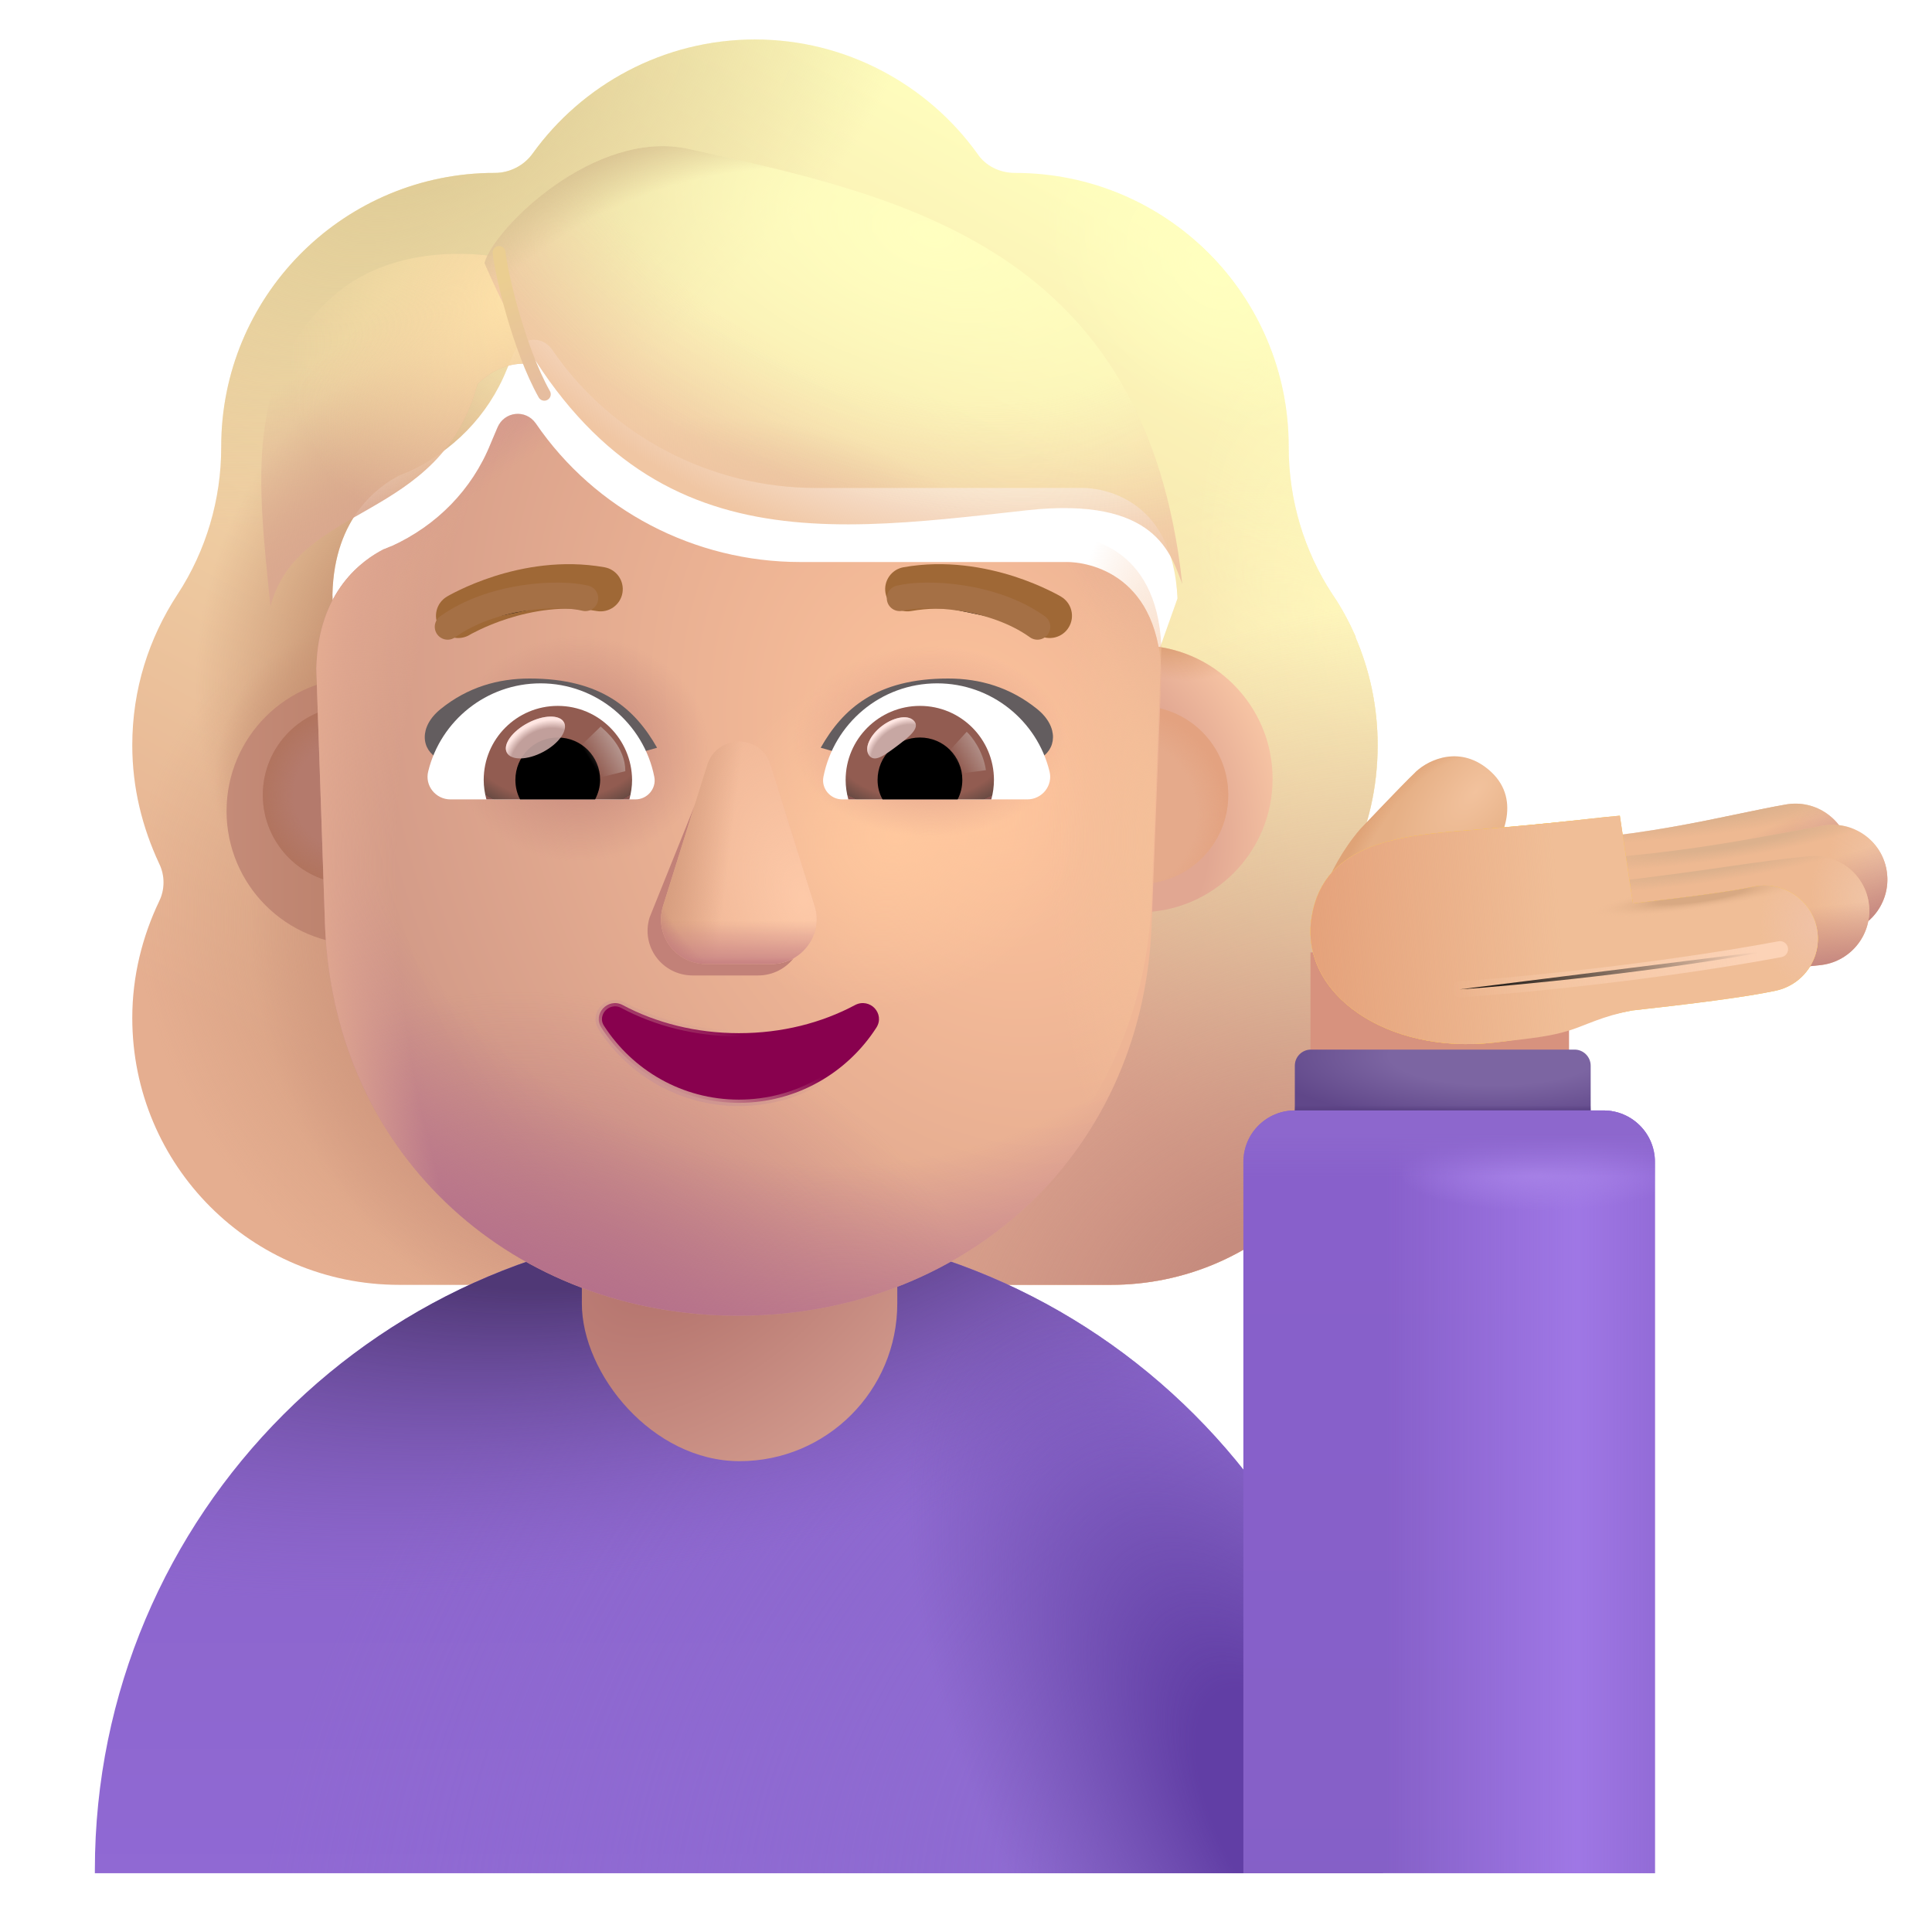 <svg viewBox="1 1 30 30" xmlns="http://www.w3.org/2000/svg">
<g filter="url(#filter0_i_4002_3799)">
<path fill-rule="evenodd" clip-rule="evenodd" d="M21.725 15.159C21.998 14.599 22.142 13.974 22.142 13.322C22.142 12.72 22.018 12.156 21.796 11.641H21.803C21.699 11.408 21.583 11.188 21.441 10.981L21.438 10.977C20.995 10.299 20.761 9.504 20.761 8.696V8.683C20.761 6.338 18.858 4.435 16.512 4.435C16.278 4.435 16.056 4.331 15.926 4.135C15.157 3.067 13.893 2.363 12.473 2.363C11.053 2.363 9.788 3.067 9.02 4.135C8.889 4.318 8.668 4.435 8.433 4.435C8.397 4.435 8.36 4.436 8.324 4.436C6.029 4.495 4.185 6.374 4.185 8.683V8.696C4.185 9.504 3.951 10.299 3.508 10.977L3.505 10.981C3.063 11.658 2.804 12.451 2.804 13.322C2.804 13.987 2.96 14.599 3.221 15.159C3.312 15.342 3.312 15.563 3.221 15.746C2.96 16.293 2.804 16.906 2.804 17.557C2.804 19.851 4.654 21.701 6.948 21.701H17.998C20.291 21.701 22.142 19.851 22.142 17.557C22.142 16.906 21.985 16.293 21.725 15.746C21.634 15.563 21.634 15.342 21.725 15.159ZM5.938 11.718H5.922L7.466 14.751C7.625 18.36 9.033 14.751 12.473 14.751C15.913 14.751 17.413 18.768 17.571 15.159L19.034 11.043C18.965 9.44 17.803 9.327 17.571 9.327H13.425C11.788 9.327 10.243 8.526 9.319 7.173C9.16 6.949 8.83 6.989 8.724 7.238L8.619 7.488C8.328 8.211 7.774 8.762 7.087 9.078C7.067 9.084 7.044 9.094 7.021 9.104C6.998 9.114 6.975 9.124 6.955 9.13C6.651 9.288 5.938 9.761 5.912 10.983L5.925 11.377L5.938 11.718Z" fill="url(#paint0_linear_4002_3799)"/>
<path fill-rule="evenodd" clip-rule="evenodd" d="M21.725 15.159C21.998 14.599 22.142 13.974 22.142 13.322C22.142 12.72 22.018 12.156 21.796 11.641H21.803C21.699 11.408 21.583 11.188 21.441 10.981L21.438 10.977C20.995 10.299 20.761 9.504 20.761 8.696V8.683C20.761 6.338 18.858 4.435 16.512 4.435C16.278 4.435 16.056 4.331 15.926 4.135C15.157 3.067 13.893 2.363 12.473 2.363C11.053 2.363 9.788 3.067 9.02 4.135C8.889 4.318 8.668 4.435 8.433 4.435C8.397 4.435 8.36 4.436 8.324 4.436C6.029 4.495 4.185 6.374 4.185 8.683V8.696C4.185 9.504 3.951 10.299 3.508 10.977L3.505 10.981C3.063 11.658 2.804 12.451 2.804 13.322C2.804 13.987 2.96 14.599 3.221 15.159C3.312 15.342 3.312 15.563 3.221 15.746C2.96 16.293 2.804 16.906 2.804 17.557C2.804 19.851 4.654 21.701 6.948 21.701H17.998C20.291 21.701 22.142 19.851 22.142 17.557C22.142 16.906 21.985 16.293 21.725 15.746C21.634 15.563 21.634 15.342 21.725 15.159ZM5.938 11.718H5.922L7.466 14.751C7.625 18.36 9.033 14.751 12.473 14.751C15.913 14.751 17.413 18.768 17.571 15.159L19.034 11.043C18.965 9.44 17.803 9.327 17.571 9.327H13.425C11.788 9.327 10.243 8.526 9.319 7.173C9.16 6.949 8.83 6.989 8.724 7.238L8.619 7.488C8.328 8.211 7.774 8.762 7.087 9.078C7.067 9.084 7.044 9.094 7.021 9.104C6.998 9.114 6.975 9.124 6.955 9.13C6.651 9.288 5.938 9.761 5.912 10.983L5.925 11.377L5.938 11.718Z" fill="url(#paint1_radial_4002_3799)"/>
<path fill-rule="evenodd" clip-rule="evenodd" d="M21.725 15.159C21.998 14.599 22.142 13.974 22.142 13.322C22.142 12.72 22.018 12.156 21.796 11.641H21.803C21.699 11.408 21.583 11.188 21.441 10.981L21.438 10.977C20.995 10.299 20.761 9.504 20.761 8.696V8.683C20.761 6.338 18.858 4.435 16.512 4.435C16.278 4.435 16.056 4.331 15.926 4.135C15.157 3.067 13.893 2.363 12.473 2.363C11.053 2.363 9.788 3.067 9.02 4.135C8.889 4.318 8.668 4.435 8.433 4.435C8.397 4.435 8.36 4.436 8.324 4.436C6.029 4.495 4.185 6.374 4.185 8.683V8.696C4.185 9.504 3.951 10.299 3.508 10.977L3.505 10.981C3.063 11.658 2.804 12.451 2.804 13.322C2.804 13.987 2.96 14.599 3.221 15.159C3.312 15.342 3.312 15.563 3.221 15.746C2.96 16.293 2.804 16.906 2.804 17.557C2.804 19.851 4.654 21.701 6.948 21.701H17.998C20.291 21.701 22.142 19.851 22.142 17.557C22.142 16.906 21.985 16.293 21.725 15.746C21.634 15.563 21.634 15.342 21.725 15.159ZM5.938 11.718H5.922L7.466 14.751C7.625 18.36 9.033 14.751 12.473 14.751C15.913 14.751 17.413 18.768 17.571 15.159L19.034 11.043C18.965 9.44 17.803 9.327 17.571 9.327H13.425C11.788 9.327 10.243 8.526 9.319 7.173C9.16 6.949 8.83 6.989 8.724 7.238L8.619 7.488C8.328 8.211 7.774 8.762 7.087 9.078C7.067 9.084 7.044 9.094 7.021 9.104C6.998 9.114 6.975 9.124 6.955 9.13C6.651 9.288 5.938 9.761 5.912 10.983L5.925 11.377L5.938 11.718Z" fill="url(#paint2_radial_4002_3799)"/>
<path fill-rule="evenodd" clip-rule="evenodd" d="M21.725 15.159C21.998 14.599 22.142 13.974 22.142 13.322C22.142 12.72 22.018 12.156 21.796 11.641H21.803C21.699 11.408 21.583 11.188 21.441 10.981L21.438 10.977C20.995 10.299 20.761 9.504 20.761 8.696V8.683C20.761 6.338 18.858 4.435 16.512 4.435C16.278 4.435 16.056 4.331 15.926 4.135C15.157 3.067 13.893 2.363 12.473 2.363C11.053 2.363 9.788 3.067 9.02 4.135C8.889 4.318 8.668 4.435 8.433 4.435C8.397 4.435 8.36 4.436 8.324 4.436C6.029 4.495 4.185 6.374 4.185 8.683V8.696C4.185 9.504 3.951 10.299 3.508 10.977L3.505 10.981C3.063 11.658 2.804 12.451 2.804 13.322C2.804 13.987 2.96 14.599 3.221 15.159C3.312 15.342 3.312 15.563 3.221 15.746C2.96 16.293 2.804 16.906 2.804 17.557C2.804 19.851 4.654 21.701 6.948 21.701H17.998C20.291 21.701 22.142 19.851 22.142 17.557C22.142 16.906 21.985 16.293 21.725 15.746C21.634 15.563 21.634 15.342 21.725 15.159ZM5.938 11.718H5.922L7.466 14.751C7.625 18.36 9.033 14.751 12.473 14.751C15.913 14.751 17.413 18.768 17.571 15.159L19.034 11.043C18.965 9.44 17.803 9.327 17.571 9.327H13.425C11.788 9.327 10.243 8.526 9.319 7.173C9.16 6.949 8.83 6.989 8.724 7.238L8.619 7.488C8.328 8.211 7.774 8.762 7.087 9.078C7.067 9.084 7.044 9.094 7.021 9.104C6.998 9.114 6.975 9.124 6.955 9.13C6.651 9.288 5.938 9.761 5.912 10.983L5.925 11.377L5.938 11.718Z" fill="url(#paint3_radial_4002_3799)"/>
<path fill-rule="evenodd" clip-rule="evenodd" d="M21.725 15.159C21.998 14.599 22.142 13.974 22.142 13.322C22.142 12.72 22.018 12.156 21.796 11.641H21.803C21.699 11.408 21.583 11.188 21.441 10.981L21.438 10.977C20.995 10.299 20.761 9.504 20.761 8.696V8.683C20.761 6.338 18.858 4.435 16.512 4.435C16.278 4.435 16.056 4.331 15.926 4.135C15.157 3.067 13.893 2.363 12.473 2.363C11.053 2.363 9.788 3.067 9.02 4.135C8.889 4.318 8.668 4.435 8.433 4.435C8.397 4.435 8.36 4.436 8.324 4.436C6.029 4.495 4.185 6.374 4.185 8.683V8.696C4.185 9.504 3.951 10.299 3.508 10.977L3.505 10.981C3.063 11.658 2.804 12.451 2.804 13.322C2.804 13.987 2.96 14.599 3.221 15.159C3.312 15.342 3.312 15.563 3.221 15.746C2.96 16.293 2.804 16.906 2.804 17.557C2.804 19.851 4.654 21.701 6.948 21.701H17.998C20.291 21.701 22.142 19.851 22.142 17.557C22.142 16.906 21.985 16.293 21.725 15.746C21.634 15.563 21.634 15.342 21.725 15.159ZM5.938 11.718H5.922L7.466 14.751C7.625 18.36 9.033 14.751 12.473 14.751C15.913 14.751 17.413 18.768 17.571 15.159L19.034 11.043C18.965 9.44 17.803 9.327 17.571 9.327H13.425C11.788 9.327 10.243 8.526 9.319 7.173C9.16 6.949 8.83 6.989 8.724 7.238L8.619 7.488C8.328 8.211 7.774 8.762 7.087 9.078C7.067 9.084 7.044 9.094 7.021 9.104C6.998 9.114 6.975 9.124 6.955 9.13C6.651 9.288 5.938 9.761 5.912 10.983L5.925 11.377L5.938 11.718Z" fill="url(#paint4_radial_4002_3799)"/>
<path fill-rule="evenodd" clip-rule="evenodd" d="M21.725 15.159C21.998 14.599 22.142 13.974 22.142 13.322C22.142 12.72 22.018 12.156 21.796 11.641H21.803C21.699 11.408 21.583 11.188 21.441 10.981L21.438 10.977C20.995 10.299 20.761 9.504 20.761 8.696V8.683C20.761 6.338 18.858 4.435 16.512 4.435C16.278 4.435 16.056 4.331 15.926 4.135C15.157 3.067 13.893 2.363 12.473 2.363C11.053 2.363 9.788 3.067 9.02 4.135C8.889 4.318 8.668 4.435 8.433 4.435C8.397 4.435 8.36 4.436 8.324 4.436C6.029 4.495 4.185 6.374 4.185 8.683V8.696C4.185 9.504 3.951 10.299 3.508 10.977L3.505 10.981C3.063 11.658 2.804 12.451 2.804 13.322C2.804 13.987 2.96 14.599 3.221 15.159C3.312 15.342 3.312 15.563 3.221 15.746C2.96 16.293 2.804 16.906 2.804 17.557C2.804 19.851 4.654 21.701 6.948 21.701H17.998C20.291 21.701 22.142 19.851 22.142 17.557C22.142 16.906 21.985 16.293 21.725 15.746C21.634 15.563 21.634 15.342 21.725 15.159ZM5.938 11.718H5.922L7.466 14.751C7.625 18.36 9.033 14.751 12.473 14.751C15.913 14.751 17.413 18.768 17.571 15.159L19.034 11.043C18.965 9.44 17.803 9.327 17.571 9.327H13.425C11.788 9.327 10.243 8.526 9.319 7.173C9.16 6.949 8.83 6.989 8.724 7.238L8.619 7.488C8.328 8.211 7.774 8.762 7.087 9.078C7.067 9.084 7.044 9.094 7.021 9.104C6.998 9.114 6.975 9.124 6.955 9.13C6.651 9.288 5.938 9.761 5.912 10.983L5.925 11.377L5.938 11.718Z" fill="url(#paint5_radial_4002_3799)"/>
<path fill-rule="evenodd" clip-rule="evenodd" d="M21.725 15.159C21.998 14.599 22.142 13.974 22.142 13.322C22.142 12.72 22.018 12.156 21.796 11.641H21.803C21.699 11.408 21.583 11.188 21.441 10.981L21.438 10.977C20.995 10.299 20.761 9.504 20.761 8.696V8.683C20.761 6.338 18.858 4.435 16.512 4.435C16.278 4.435 16.056 4.331 15.926 4.135C15.157 3.067 13.893 2.363 12.473 2.363C11.053 2.363 9.788 3.067 9.02 4.135C8.889 4.318 8.668 4.435 8.433 4.435C8.397 4.435 8.36 4.436 8.324 4.436C6.029 4.495 4.185 6.374 4.185 8.683V8.696C4.185 9.504 3.951 10.299 3.508 10.977L3.505 10.981C3.063 11.658 2.804 12.451 2.804 13.322C2.804 13.987 2.96 14.599 3.221 15.159C3.312 15.342 3.312 15.563 3.221 15.746C2.96 16.293 2.804 16.906 2.804 17.557C2.804 19.851 4.654 21.701 6.948 21.701H17.998C20.291 21.701 22.142 19.851 22.142 17.557C22.142 16.906 21.985 16.293 21.725 15.746C21.634 15.563 21.634 15.342 21.725 15.159ZM5.938 11.718H5.922L7.466 14.751C7.625 18.36 9.033 14.751 12.473 14.751C15.913 14.751 17.413 18.768 17.571 15.159L19.034 11.043C18.965 9.44 17.803 9.327 17.571 9.327H13.425C11.788 9.327 10.243 8.526 9.319 7.173C9.16 6.949 8.83 6.989 8.724 7.238L8.619 7.488C8.328 8.211 7.774 8.762 7.087 9.078C7.067 9.084 7.044 9.094 7.021 9.104C6.998 9.114 6.975 9.124 6.955 9.13C6.651 9.288 5.938 9.761 5.912 10.983L5.925 11.377L5.938 11.718Z" fill="url(#paint6_radial_4002_3799)"/>
<path fill-rule="evenodd" clip-rule="evenodd" d="M21.725 15.159C21.998 14.599 22.142 13.974 22.142 13.322C22.142 12.72 22.018 12.156 21.796 11.641H21.803C21.699 11.408 21.583 11.188 21.441 10.981L21.438 10.977C20.995 10.299 20.761 9.504 20.761 8.696V8.683C20.761 6.338 18.858 4.435 16.512 4.435C16.278 4.435 16.056 4.331 15.926 4.135C15.157 3.067 13.893 2.363 12.473 2.363C11.053 2.363 9.788 3.067 9.02 4.135C8.889 4.318 8.668 4.435 8.433 4.435C8.397 4.435 8.36 4.436 8.324 4.436C6.029 4.495 4.185 6.374 4.185 8.683V8.696C4.185 9.504 3.951 10.299 3.508 10.977L3.505 10.981C3.063 11.658 2.804 12.451 2.804 13.322C2.804 13.987 2.96 14.599 3.221 15.159C3.312 15.342 3.312 15.563 3.221 15.746C2.96 16.293 2.804 16.906 2.804 17.557C2.804 19.851 4.654 21.701 6.948 21.701H17.998C20.291 21.701 22.142 19.851 22.142 17.557C22.142 16.906 21.985 16.293 21.725 15.746C21.634 15.563 21.634 15.342 21.725 15.159ZM5.938 11.718H5.922L7.466 14.751C7.625 18.36 9.033 14.751 12.473 14.751C15.913 14.751 17.413 18.768 17.571 15.159L19.034 11.043C18.965 9.44 17.803 9.327 17.571 9.327H13.425C11.788 9.327 10.243 8.526 9.319 7.173C9.16 6.949 8.83 6.989 8.724 7.238L8.619 7.488C8.328 8.211 7.774 8.762 7.087 9.078C7.067 9.084 7.044 9.094 7.021 9.104C6.998 9.114 6.975 9.124 6.955 9.13C6.651 9.288 5.938 9.761 5.912 10.983L5.925 11.377L5.938 11.718Z" fill="url(#paint7_radial_4002_3799)"/>
<path fill-rule="evenodd" clip-rule="evenodd" d="M21.725 15.159C21.998 14.599 22.142 13.974 22.142 13.322C22.142 12.72 22.018 12.156 21.796 11.641H21.803C21.699 11.408 21.583 11.188 21.441 10.981L21.438 10.977C20.995 10.299 20.761 9.504 20.761 8.696V8.683C20.761 6.338 18.858 4.435 16.512 4.435C16.278 4.435 16.056 4.331 15.926 4.135C15.157 3.067 13.893 2.363 12.473 2.363C11.053 2.363 9.788 3.067 9.02 4.135C8.889 4.318 8.668 4.435 8.433 4.435C8.397 4.435 8.36 4.436 8.324 4.436C6.029 4.495 4.185 6.374 4.185 8.683V8.696C4.185 9.504 3.951 10.299 3.508 10.977L3.505 10.981C3.063 11.658 2.804 12.451 2.804 13.322C2.804 13.987 2.96 14.599 3.221 15.159C3.312 15.342 3.312 15.563 3.221 15.746C2.96 16.293 2.804 16.906 2.804 17.557C2.804 19.851 4.654 21.701 6.948 21.701H17.998C20.291 21.701 22.142 19.851 22.142 17.557C22.142 16.906 21.985 16.293 21.725 15.746C21.634 15.563 21.634 15.342 21.725 15.159ZM5.938 11.718H5.922L7.466 14.751C7.625 18.36 9.033 14.751 12.473 14.751C15.913 14.751 17.413 18.768 17.571 15.159L19.034 11.043C18.965 9.44 17.803 9.327 17.571 9.327H13.425C11.788 9.327 10.243 8.526 9.319 7.173C9.16 6.949 8.83 6.989 8.724 7.238L8.619 7.488C8.328 8.211 7.774 8.762 7.087 9.078C7.067 9.084 7.044 9.094 7.021 9.104C6.998 9.114 6.975 9.124 6.955 9.13C6.651 9.288 5.938 9.761 5.912 10.983L5.925 11.377L5.938 11.718Z" fill="url(#paint8_radial_4002_3799)"/>
<path fill-rule="evenodd" clip-rule="evenodd" d="M21.725 15.159C21.998 14.599 22.142 13.974 22.142 13.322C22.142 12.72 22.018 12.156 21.796 11.641H21.803C21.699 11.408 21.583 11.188 21.441 10.981L21.438 10.977C20.995 10.299 20.761 9.504 20.761 8.696V8.683C20.761 6.338 18.858 4.435 16.512 4.435C16.278 4.435 16.056 4.331 15.926 4.135C15.157 3.067 13.893 2.363 12.473 2.363C11.053 2.363 9.788 3.067 9.02 4.135C8.889 4.318 8.668 4.435 8.433 4.435C8.397 4.435 8.36 4.436 8.324 4.436C6.029 4.495 4.185 6.374 4.185 8.683V8.696C4.185 9.504 3.951 10.299 3.508 10.977L3.505 10.981C3.063 11.658 2.804 12.451 2.804 13.322C2.804 13.987 2.96 14.599 3.221 15.159C3.312 15.342 3.312 15.563 3.221 15.746C2.96 16.293 2.804 16.906 2.804 17.557C2.804 19.851 4.654 21.701 6.948 21.701H17.998C20.291 21.701 22.142 19.851 22.142 17.557C22.142 16.906 21.985 16.293 21.725 15.746C21.634 15.563 21.634 15.342 21.725 15.159ZM5.938 11.718H5.922L7.466 14.751C7.625 18.36 9.033 14.751 12.473 14.751C15.913 14.751 17.413 18.768 17.571 15.159L19.034 11.043C18.965 9.44 17.803 9.327 17.571 9.327H13.425C11.788 9.327 10.243 8.526 9.319 7.173C9.16 6.949 8.83 6.989 8.724 7.238L8.619 7.488C8.328 8.211 7.774 8.762 7.087 9.078C7.067 9.084 7.044 9.094 7.021 9.104C6.998 9.114 6.975 9.124 6.955 9.13C6.651 9.288 5.938 9.761 5.912 10.983L5.925 11.377L5.938 11.718Z" fill="url(#paint9_radial_4002_3799)"/>
<path fill-rule="evenodd" clip-rule="evenodd" d="M21.725 15.159C21.998 14.599 22.142 13.974 22.142 13.322C22.142 12.72 22.018 12.156 21.796 11.641H21.803C21.699 11.408 21.583 11.188 21.441 10.981L21.438 10.977C20.995 10.299 20.761 9.504 20.761 8.696V8.683C20.761 6.338 18.858 4.435 16.512 4.435C16.278 4.435 16.056 4.331 15.926 4.135C15.157 3.067 13.893 2.363 12.473 2.363C11.053 2.363 9.788 3.067 9.02 4.135C8.889 4.318 8.668 4.435 8.433 4.435C8.397 4.435 8.36 4.436 8.324 4.436C6.029 4.495 4.185 6.374 4.185 8.683V8.696C4.185 9.504 3.951 10.299 3.508 10.977L3.505 10.981C3.063 11.658 2.804 12.451 2.804 13.322C2.804 13.987 2.96 14.599 3.221 15.159C3.312 15.342 3.312 15.563 3.221 15.746C2.96 16.293 2.804 16.906 2.804 17.557C2.804 19.851 4.654 21.701 6.948 21.701H17.998C20.291 21.701 22.142 19.851 22.142 17.557C22.142 16.906 21.985 16.293 21.725 15.746C21.634 15.563 21.634 15.342 21.725 15.159ZM5.938 11.718H5.922L7.466 14.751C7.625 18.36 9.033 14.751 12.473 14.751C15.913 14.751 17.413 18.768 17.571 15.159L19.034 11.043C18.965 9.44 17.803 9.327 17.571 9.327H13.425C11.788 9.327 10.243 8.526 9.319 7.173C9.16 6.949 8.83 6.989 8.724 7.238L8.619 7.488C8.328 8.211 7.774 8.762 7.087 9.078C7.067 9.084 7.044 9.094 7.021 9.104C6.998 9.114 6.975 9.124 6.955 9.13C6.651 9.288 5.938 9.761 5.912 10.983L5.925 11.377L5.938 11.718Z" fill="url(#paint10_radial_4002_3799)"/>
</g>
<path d="M12.473 20.036C6.95 20.036 2.473 24.513 2.473 30.036V30.087H22.473V30.036C22.473 24.513 17.996 20.036 12.473 20.036Z" fill="url(#paint11_linear_4002_3799)"/>
<path d="M12.473 20.036C6.95 20.036 2.473 24.513 2.473 30.036V30.087H22.473V30.036C22.473 24.513 17.996 20.036 12.473 20.036Z" fill="url(#paint12_radial_4002_3799)"/>
<path d="M12.473 20.036C6.95 20.036 2.473 24.513 2.473 30.036V30.087H22.473V30.036C22.473 24.513 17.996 20.036 12.473 20.036Z" fill="url(#paint13_radial_4002_3799)"/>
<path d="M12.473 20.036C6.95 20.036 2.473 24.513 2.473 30.036V30.087H22.473V30.036C22.473 24.513 17.996 20.036 12.473 20.036Z" fill="url(#paint14_radial_4002_3799)"/>
<rect x="10.035" y="17.009" width="4.898" height="6.68" rx="2.449" fill="url(#paint15_radial_4002_3799)"/>
<rect x="21.349" y="15.789" width="4.015" height="2.016" fill="#D7927E"/>
<path d="M22.121 13.876C21.567 14.524 21.381 15.293 21.36 15.634L23.207 15.532L24.094 14.349C24.383 13.966 24.633 13.329 24.059 12.907C23.593 12.565 23.113 12.841 22.957 13.013C22.895 13.07 22.709 13.257 22.121 13.876Z" fill="url(#paint16_radial_4002_3799)"/>
<path d="M22.121 13.876C21.567 14.524 21.381 15.293 21.36 15.634L23.207 15.532L24.094 14.349C24.383 13.966 24.633 13.329 24.059 12.907C23.593 12.565 23.113 12.841 22.957 13.013C22.895 13.07 22.709 13.257 22.121 13.876Z" fill="url(#paint17_radial_4002_3799)"/>
<path fill-rule="evenodd" clip-rule="evenodd" d="M29.716 14.181C29.798 14.643 29.489 15.084 29.027 15.166C28.879 15.192 28.689 15.232 28.464 15.279C27.811 15.415 26.87 15.611 25.858 15.707C25.39 15.751 24.976 15.408 24.931 14.94C24.887 14.473 25.23 14.058 25.697 14.014C26.607 13.928 27.376 13.768 28.015 13.634C28.276 13.58 28.514 13.53 28.731 13.492C29.194 13.41 29.635 13.719 29.716 14.181Z" fill="#EEB992"/>
<path fill-rule="evenodd" clip-rule="evenodd" d="M29.716 14.181C29.798 14.643 29.489 15.084 29.027 15.166C28.879 15.192 28.689 15.232 28.464 15.279C27.811 15.415 26.87 15.611 25.858 15.707C25.39 15.751 24.976 15.408 24.931 14.94C24.887 14.473 25.23 14.058 25.697 14.014C26.607 13.928 27.376 13.768 28.015 13.634C28.276 13.58 28.514 13.53 28.731 13.492C29.194 13.41 29.635 13.719 29.716 14.181Z" fill="url(#paint18_radial_4002_3799)"/>
<path fill-rule="evenodd" clip-rule="evenodd" d="M29.716 14.181C29.798 14.643 29.489 15.084 29.027 15.166C28.879 15.192 28.689 15.232 28.464 15.279C27.811 15.415 26.87 15.611 25.858 15.707C25.39 15.751 24.976 15.408 24.931 14.94C24.887 14.473 25.23 14.058 25.697 14.014C26.607 13.928 27.376 13.768 28.015 13.634C28.276 13.58 28.514 13.53 28.731 13.492C29.194 13.41 29.635 13.719 29.716 14.181Z" fill="url(#paint19_linear_4002_3799)"/>
<path fill-rule="evenodd" clip-rule="evenodd" d="M29.716 14.181C29.798 14.643 29.489 15.084 29.027 15.166C28.879 15.192 28.689 15.232 28.464 15.279C27.811 15.415 26.87 15.611 25.858 15.707C25.39 15.751 24.976 15.408 24.931 14.94C24.887 14.473 25.23 14.058 25.697 14.014C26.607 13.928 27.376 13.768 28.015 13.634C28.276 13.58 28.514 13.53 28.731 13.492C29.194 13.41 29.635 13.719 29.716 14.181Z" fill="url(#paint20_radial_4002_3799)"/>
<path fill-rule="evenodd" clip-rule="evenodd" d="M30.294 14.509C30.376 14.972 30.067 15.413 29.605 15.494C29.485 15.515 29.347 15.541 29.192 15.57C28.53 15.694 27.566 15.875 26.459 15.98C25.992 16.024 25.577 15.681 25.533 15.214C25.489 14.746 25.832 14.332 26.299 14.287C27.319 14.191 28.188 14.028 28.851 13.904C29.017 13.873 29.17 13.845 29.309 13.82C29.772 13.739 30.213 14.047 30.294 14.509Z" fill="#EEB992"/>
<path fill-rule="evenodd" clip-rule="evenodd" d="M30.294 14.509C30.376 14.972 30.067 15.413 29.605 15.494C29.485 15.515 29.347 15.541 29.192 15.57C28.53 15.694 27.566 15.875 26.459 15.98C25.992 16.024 25.577 15.681 25.533 15.214C25.489 14.746 25.832 14.332 26.299 14.287C27.319 14.191 28.188 14.028 28.851 13.904C29.017 13.873 29.17 13.845 29.309 13.82C29.772 13.739 30.213 14.047 30.294 14.509Z" fill="url(#paint21_radial_4002_3799)"/>
<path fill-rule="evenodd" clip-rule="evenodd" d="M30.294 14.509C30.376 14.972 30.067 15.413 29.605 15.494C29.485 15.515 29.347 15.541 29.192 15.57C28.53 15.694 27.566 15.875 26.459 15.98C25.992 16.024 25.577 15.681 25.533 15.214C25.489 14.746 25.832 14.332 26.299 14.287C27.319 14.191 28.188 14.028 28.851 13.904C29.017 13.873 29.17 13.845 29.309 13.82C29.772 13.739 30.213 14.047 30.294 14.509Z" fill="url(#paint22_linear_4002_3799)"/>
<path fill-rule="evenodd" clip-rule="evenodd" d="M30.294 14.509C30.376 14.972 30.067 15.413 29.605 15.494C29.485 15.515 29.347 15.541 29.192 15.57C28.53 15.694 27.566 15.875 26.459 15.98C25.992 16.024 25.577 15.681 25.533 15.214C25.489 14.746 25.832 14.332 26.299 14.287C27.319 14.191 28.188 14.028 28.851 13.904C29.017 13.873 29.17 13.845 29.309 13.82C29.772 13.739 30.213 14.047 30.294 14.509Z" fill="url(#paint23_radial_4002_3799)"/>
<path fill-rule="evenodd" clip-rule="evenodd" d="M30.023 15.067C30.064 15.535 29.718 15.947 29.25 15.988C28.929 16.017 28.511 16.076 27.99 16.15L27.96 16.154C27.435 16.229 26.827 16.315 26.173 16.385C25.707 16.435 25.288 16.098 25.237 15.631C25.187 15.164 25.524 14.745 25.991 14.695C26.613 14.628 27.195 14.546 27.721 14.471C27.742 14.468 27.764 14.465 27.785 14.462C28.276 14.392 28.734 14.327 29.102 14.295C29.569 14.254 29.982 14.6 30.023 15.067Z" fill="#EEB992"/>
<path fill-rule="evenodd" clip-rule="evenodd" d="M30.023 15.067C30.064 15.535 29.718 15.947 29.25 15.988C28.929 16.017 28.511 16.076 27.99 16.15L27.96 16.154C27.435 16.229 26.827 16.315 26.173 16.385C25.707 16.435 25.288 16.098 25.237 15.631C25.187 15.164 25.524 14.745 25.991 14.695C26.613 14.628 27.195 14.546 27.721 14.471C27.742 14.468 27.764 14.465 27.785 14.462C28.276 14.392 28.734 14.327 29.102 14.295C29.569 14.254 29.982 14.6 30.023 15.067Z" fill="url(#paint24_radial_4002_3799)"/>
<path fill-rule="evenodd" clip-rule="evenodd" d="M30.023 15.067C30.064 15.535 29.718 15.947 29.25 15.988C28.929 16.017 28.511 16.076 27.99 16.15L27.96 16.154C27.435 16.229 26.827 16.315 26.173 16.385C25.707 16.435 25.288 16.098 25.237 15.631C25.187 15.164 25.524 14.745 25.991 14.695C26.613 14.628 27.195 14.546 27.721 14.471C27.742 14.468 27.764 14.465 27.785 14.462C28.276 14.392 28.734 14.327 29.102 14.295C29.569 14.254 29.982 14.6 30.023 15.067Z" fill="url(#paint25_linear_4002_3799)"/>
<path fill-rule="evenodd" clip-rule="evenodd" d="M30.023 15.067C30.064 15.535 29.718 15.947 29.25 15.988C28.929 16.017 28.511 16.076 27.99 16.15L27.96 16.154C27.435 16.229 26.827 16.315 26.173 16.385C25.707 16.435 25.288 16.098 25.237 15.631C25.187 15.164 25.524 14.745 25.991 14.695C26.613 14.628 27.195 14.546 27.721 14.471C27.742 14.468 27.764 14.465 27.785 14.462C28.276 14.392 28.734 14.327 29.102 14.295C29.569 14.254 29.982 14.6 30.023 15.067Z" fill="url(#paint26_radial_4002_3799)"/>
<g filter="url(#filter1_i_4002_3799)">
<path fill-rule="evenodd" clip-rule="evenodd" d="M25.66 14.017C25.332 14.053 24.89 14.102 24.063 14.172C23.988 14.178 23.911 14.184 23.834 14.19C22.775 14.273 21.561 14.367 21.368 15.535C21.169 16.738 22.551 17.677 24.199 17.489C24.793 17.422 25.066 17.336 25.374 17.238C25.617 17.162 25.882 17.078 26.341 16.991C27.258 16.889 28.1 16.785 28.575 16.683C29.021 16.587 29.305 16.149 29.209 15.703C29.114 15.258 28.675 14.974 28.23 15.069C27.861 15.148 27.177 15.236 26.356 15.329L26.153 13.966C25.992 13.98 25.844 13.996 25.66 14.017Z" fill="#FFCA37"/>
<path fill-rule="evenodd" clip-rule="evenodd" d="M25.66 14.017C25.332 14.053 24.89 14.102 24.063 14.172C23.988 14.178 23.911 14.184 23.834 14.19C22.775 14.273 21.561 14.367 21.368 15.535C21.169 16.738 22.551 17.677 24.199 17.489C24.793 17.422 25.066 17.336 25.374 17.238C25.617 17.162 25.882 17.078 26.341 16.991C27.258 16.889 28.1 16.785 28.575 16.683C29.021 16.587 29.305 16.149 29.209 15.703C29.114 15.258 28.675 14.974 28.23 15.069C27.861 15.148 27.177 15.236 26.356 15.329L26.153 13.966C25.992 13.98 25.844 13.996 25.66 14.017Z" fill="url(#paint27_radial_4002_3799)"/>
<path fill-rule="evenodd" clip-rule="evenodd" d="M25.66 14.017C25.332 14.053 24.89 14.102 24.063 14.172C23.988 14.178 23.911 14.184 23.834 14.19C22.775 14.273 21.561 14.367 21.368 15.535C21.169 16.738 22.551 17.677 24.199 17.489C24.793 17.422 25.066 17.336 25.374 17.238C25.617 17.162 25.882 17.078 26.341 16.991C27.258 16.889 28.1 16.785 28.575 16.683C29.021 16.587 29.305 16.149 29.209 15.703C29.114 15.258 28.675 14.974 28.23 15.069C27.861 15.148 27.177 15.236 26.356 15.329L26.153 13.966C25.992 13.98 25.844 13.996 25.66 14.017Z" fill="url(#paint28_radial_4002_3799)"/>
<path fill-rule="evenodd" clip-rule="evenodd" d="M25.66 14.017C25.332 14.053 24.89 14.102 24.063 14.172C23.988 14.178 23.911 14.184 23.834 14.19C22.775 14.273 21.561 14.367 21.368 15.535C21.169 16.738 22.551 17.677 24.199 17.489C24.793 17.422 25.066 17.336 25.374 17.238C25.617 17.162 25.882 17.078 26.341 16.991C27.258 16.889 28.1 16.785 28.575 16.683C29.021 16.587 29.305 16.149 29.209 15.703C29.114 15.258 28.675 14.974 28.23 15.069C27.861 15.148 27.177 15.236 26.356 15.329L26.153 13.966C25.992 13.98 25.844 13.996 25.66 14.017Z" fill="url(#paint29_linear_4002_3799)"/>
</g>
<g filter="url(#filter2_i_4002_3799)">
<path d="M25.66 14.017C25.332 14.053 24.891 14.102 24.063 14.172C23.988 14.178 23.911 14.184 23.834 14.19C22.775 14.273 21.561 14.367 21.368 15.535C21.169 16.738 22.551 17.677 24.2 17.489C24.793 17.422 25.073 17.394 25.381 17.297C25.624 17.22 25.882 17.078 26.341 16.991C27.258 16.889 28.1 16.785 28.575 16.683C29.021 16.587 29.305 16.149 29.209 15.703C29.114 15.258 28.675 14.974 28.23 15.069C27.861 15.148 27.177 15.236 26.356 15.329L26.153 13.966C25.992 13.98 25.844 13.996 25.66 14.017Z" fill="#F0BE97"/>
<path d="M25.66 14.017C25.332 14.053 24.891 14.102 24.063 14.172C23.988 14.178 23.911 14.184 23.834 14.19C22.775 14.273 21.561 14.367 21.368 15.535C21.169 16.738 22.551 17.677 24.2 17.489C24.793 17.422 25.073 17.394 25.381 17.297C25.624 17.22 25.882 17.078 26.341 16.991C27.258 16.889 28.1 16.785 28.575 16.683C29.021 16.587 29.305 16.149 29.209 15.703C29.114 15.258 28.675 14.974 28.23 15.069C27.861 15.148 27.177 15.236 26.356 15.329L26.153 13.966C25.992 13.98 25.844 13.996 25.66 14.017Z" fill="url(#paint30_radial_4002_3799)"/>
<path d="M25.66 14.017C25.332 14.053 24.891 14.102 24.063 14.172C23.988 14.178 23.911 14.184 23.834 14.19C22.775 14.273 21.561 14.367 21.368 15.535C21.169 16.738 22.551 17.677 24.2 17.489C24.793 17.422 25.073 17.394 25.381 17.297C25.624 17.22 25.882 17.078 26.341 16.991C27.258 16.889 28.1 16.785 28.575 16.683C29.021 16.587 29.305 16.149 29.209 15.703C29.114 15.258 28.675 14.974 28.23 15.069C27.861 15.148 27.177 15.236 26.356 15.329L26.153 13.966C25.992 13.98 25.844 13.996 25.66 14.017Z" fill="url(#paint31_radial_4002_3799)"/>
<path d="M25.66 14.017C25.332 14.053 24.891 14.102 24.063 14.172C23.988 14.178 23.911 14.184 23.834 14.19C22.775 14.273 21.561 14.367 21.368 15.535C21.169 16.738 22.551 17.677 24.2 17.489C24.793 17.422 25.073 17.394 25.381 17.297C25.624 17.22 25.882 17.078 26.341 16.991C27.258 16.889 28.1 16.785 28.575 16.683C29.021 16.587 29.305 16.149 29.209 15.703C29.114 15.258 28.675 14.974 28.23 15.069C27.861 15.148 27.177 15.236 26.356 15.329L26.153 13.966C25.992 13.98 25.844 13.996 25.66 14.017Z" fill="url(#paint32_linear_4002_3799)"/>
</g>
<path d="M21.106 17.548C21.106 17.41 21.218 17.298 21.356 17.298H25.45C25.587 17.298 25.7 17.41 25.7 17.548V19.188H21.106V17.548Z" fill="url(#paint33_radial_4002_3799)"/>
<path d="M21.106 17.548C21.106 17.41 21.218 17.298 21.356 17.298H25.45C25.587 17.298 25.7 17.41 25.7 17.548V19.188H21.106V17.548Z" fill="url(#paint34_linear_4002_3799)"/>
<g filter="url(#filter3_i_4002_3799)">
<path d="M20.207 19.043C20.207 18.601 20.565 18.243 21.007 18.243H25.798C26.24 18.243 26.598 18.601 26.598 19.043V30.087H20.207V19.043Z" fill="url(#paint35_linear_4002_3799)"/>
<path d="M20.207 19.043C20.207 18.601 20.565 18.243 21.007 18.243H25.798C26.24 18.243 26.598 18.601 26.598 19.043V30.087H20.207V19.043Z" fill="url(#paint36_linear_4002_3799)"/>
<path d="M20.207 19.043C20.207 18.601 20.565 18.243 21.007 18.243H25.798C26.24 18.243 26.598 18.601 26.598 19.043V30.087H20.207V19.043Z" fill="url(#paint37_radial_4002_3799)"/>
<path d="M20.207 19.043C20.207 18.601 20.565 18.243 21.007 18.243H25.798C26.24 18.243 26.598 18.601 26.598 19.043V30.087H20.207V19.043Z" fill="url(#paint38_linear_4002_3799)"/>
</g>
<g filter="url(#filter4_f_4002_3799)">
<path d="M23.667 16.363C24.516 16.305 26.699 16.1 28.64 15.739" stroke="url(#paint39_linear_4002_3799)" stroke-width="0.25" stroke-linecap="round"/>
</g>
<g filter="url(#filter5_i_4002_3799)">
<path d="M6.44 15.416C7.584 15.416 8.511 14.489 8.511 13.344C8.511 12.2 7.584 11.272 6.44 11.272C5.295 11.272 4.368 12.2 4.368 13.344C4.368 14.489 5.295 15.416 6.44 15.416Z" fill="url(#paint40_linear_4002_3799)"/>
</g>
<g filter="url(#filter6_i_4002_3799)">
<path d="M18.689 15.416C19.833 15.416 20.761 14.489 20.761 13.344C20.761 12.2 19.833 11.272 18.689 11.272C17.544 11.272 16.617 12.2 16.617 13.344C16.617 14.489 17.544 15.416 18.689 15.416Z" fill="url(#paint41_radial_4002_3799)"/>
<path d="M18.689 15.416C19.833 15.416 20.761 14.489 20.761 13.344C20.761 12.2 19.833 11.272 18.689 11.272C17.544 11.272 16.617 12.2 16.617 13.344C16.617 14.489 17.544 15.416 18.689 15.416Z" fill="url(#paint42_radial_4002_3799)"/>
</g>
<g filter="url(#filter7_f_4002_3799)">
<path d="M18.689 14.727C19.453 14.727 20.072 14.108 20.072 13.344C20.072 12.58 19.453 11.961 18.689 11.961C17.925 11.961 17.306 12.58 17.306 13.344C17.306 14.108 17.925 14.727 18.689 14.727Z" fill="#E5AA8B"/>
<path d="M18.689 14.727C19.453 14.727 20.072 14.108 20.072 13.344C20.072 12.58 19.453 11.961 18.689 11.961C17.925 11.961 17.306 12.58 17.306 13.344C17.306 14.108 17.925 14.727 18.689 14.727Z" fill="url(#paint43_radial_4002_3799)"/>
</g>
<g filter="url(#filter8_f_4002_3799)">
<path d="M6.464 14.727C7.228 14.727 7.847 14.108 7.847 13.344C7.847 12.58 7.228 11.961 6.464 11.961C5.701 11.961 5.081 12.58 5.081 13.344C5.081 14.108 5.701 14.727 6.464 14.727Z" fill="#B47A6C"/>
<path d="M6.464 14.727C7.228 14.727 7.847 14.108 7.847 13.344C7.847 12.58 7.228 11.961 6.464 11.961C5.701 11.961 5.081 12.58 5.081 13.344C5.081 14.108 5.701 14.727 6.464 14.727Z" fill="url(#paint44_radial_4002_3799)"/>
</g>
<g filter="url(#filter9_i_4002_3799)">
<path d="M5.925 11.377L5.912 10.983C5.938 9.761 6.651 9.288 6.955 9.13C6.975 9.124 6.998 9.114 7.021 9.104C7.044 9.094 7.067 9.084 7.087 9.078C7.774 8.762 8.328 8.211 8.619 7.488L8.725 7.238C8.83 6.989 9.16 6.949 9.319 7.173C10.243 8.526 11.788 9.327 13.425 9.327H17.572C17.803 9.327 18.965 9.44 19.034 11.043L18.881 15C18.722 18.608 15.904 21.031 12.465 21.031C9.025 21.031 6.207 18.608 6.048 15L5.925 11.377Z" fill="url(#paint45_radial_4002_3799)"/>
<path d="M5.925 11.377L5.912 10.983C5.938 9.761 6.651 9.288 6.955 9.13C6.975 9.124 6.998 9.114 7.021 9.104C7.044 9.094 7.067 9.084 7.087 9.078C7.774 8.762 8.328 8.211 8.619 7.488L8.725 7.238C8.83 6.989 9.16 6.949 9.319 7.173C10.243 8.526 11.788 9.327 13.425 9.327H17.572C17.803 9.327 18.965 9.44 19.034 11.043L18.881 15C18.722 18.608 15.904 21.031 12.465 21.031C9.025 21.031 6.207 18.608 6.048 15L5.925 11.377Z" fill="url(#paint46_radial_4002_3799)"/>
<path d="M5.925 11.377L5.912 10.983C5.938 9.761 6.651 9.288 6.955 9.13C6.975 9.124 6.998 9.114 7.021 9.104C7.044 9.094 7.067 9.084 7.087 9.078C7.774 8.762 8.328 8.211 8.619 7.488L8.725 7.238C8.83 6.989 9.16 6.949 9.319 7.173C10.243 8.526 11.788 9.327 13.425 9.327H17.572C17.803 9.327 18.965 9.44 19.034 11.043L18.881 15C18.722 18.608 15.904 21.031 12.465 21.031C9.025 21.031 6.207 18.608 6.048 15L5.925 11.377Z" fill="url(#paint47_radial_4002_3799)"/>
<path d="M5.925 11.377L5.912 10.983C5.938 9.761 6.651 9.288 6.955 9.13C6.975 9.124 6.998 9.114 7.021 9.104C7.044 9.094 7.067 9.084 7.087 9.078C7.774 8.762 8.328 8.211 8.619 7.488L8.725 7.238C8.83 6.989 9.16 6.949 9.319 7.173C10.243 8.526 11.788 9.327 13.425 9.327H17.572C17.803 9.327 18.965 9.44 19.034 11.043L18.881 15C18.722 18.608 15.904 21.031 12.465 21.031C9.025 21.031 6.207 18.608 6.048 15L5.925 11.377Z" fill="url(#paint48_radial_4002_3799)"/>
<path d="M5.925 11.377L5.912 10.983C5.938 9.761 6.651 9.288 6.955 9.13C6.975 9.124 6.998 9.114 7.021 9.104C7.044 9.094 7.067 9.084 7.087 9.078C7.774 8.762 8.328 8.211 8.619 7.488L8.725 7.238C8.83 6.989 9.16 6.949 9.319 7.173C10.243 8.526 11.788 9.327 13.425 9.327H17.572C17.803 9.327 18.965 9.44 19.034 11.043L18.881 15C18.722 18.608 15.904 21.031 12.465 21.031C9.025 21.031 6.207 18.608 6.048 15L5.925 11.377Z" fill="url(#paint49_radial_4002_3799)"/>
<path d="M5.925 11.377L5.912 10.983C5.938 9.761 6.651 9.288 6.955 9.13C6.975 9.124 6.998 9.114 7.021 9.104C7.044 9.094 7.067 9.084 7.087 9.078C7.774 8.762 8.328 8.211 8.619 7.488L8.725 7.238C8.83 6.989 9.16 6.949 9.319 7.173C10.243 8.526 11.788 9.327 13.425 9.327H17.572C17.803 9.327 18.965 9.44 19.034 11.043L18.881 15C18.722 18.608 15.904 21.031 12.465 21.031C9.025 21.031 6.207 18.608 6.048 15L5.925 11.377Z" fill="url(#paint50_radial_4002_3799)"/>
<path d="M5.925 11.377L5.912 10.983C5.938 9.761 6.651 9.288 6.955 9.13C6.975 9.124 6.998 9.114 7.021 9.104C7.044 9.094 7.067 9.084 7.087 9.078C7.774 8.762 8.328 8.211 8.619 7.488L8.725 7.238C8.83 6.989 9.16 6.949 9.319 7.173C10.243 8.526 11.788 9.327 13.425 9.327H17.572C17.803 9.327 18.965 9.44 19.034 11.043L18.881 15C18.722 18.608 15.904 21.031 12.465 21.031C9.025 21.031 6.207 18.608 6.048 15L5.925 11.377Z" fill="url(#paint51_radial_4002_3799)"/>
</g>
<path d="M5.923 11.718H5.938L5.925 11.377L5.912 10.983C5.938 9.761 6.651 9.288 6.955 9.13C6.975 9.124 6.998 9.114 7.021 9.104C7.044 9.094 7.067 9.084 7.087 9.078C7.774 8.762 8.328 8.211 8.619 7.488L8.725 7.238C8.83 6.989 9.16 6.949 9.319 7.173C10.243 8.526 11.788 9.327 13.425 9.327H17.572C17.803 9.327 18.965 9.44 19.034 11.043L18.881 15C18.722 18.608 15.904 21.031 12.465 21.031C9.025 21.031 6.207 18.608 6.048 15L5.923 11.718Z" fill="url(#paint52_radial_4002_3799)"/>
<g filter="url(#filter10_f_4002_3799)">
<path d="M11.968 13.057L11.087 15.246C10.948 15.697 11.283 16.147 11.758 16.147H12.77C13.245 16.147 13.58 15.69 13.441 15.246L12.756 13.057C12.61 12.573 12.121 12.573 11.968 13.057Z" fill="#C28178"/>
</g>
<g filter="url(#filter11_f_4002_3799)">
<path d="M11.981 12.879L11.296 15.068C11.157 15.518 11.492 15.969 11.967 15.969H12.979C13.454 15.969 13.789 15.511 13.65 15.068L12.965 12.879C12.819 12.394 12.134 12.394 11.981 12.879Z" fill="#EFB696"/>
<path d="M11.981 12.879L11.296 15.068C11.157 15.518 11.492 15.969 11.967 15.969H12.979C13.454 15.969 13.789 15.511 13.65 15.068L12.965 12.879C12.819 12.394 12.134 12.394 11.981 12.879Z" fill="url(#paint53_radial_4002_3799)"/>
<path d="M11.981 12.879L11.296 15.068C11.157 15.518 11.492 15.969 11.967 15.969H12.979C13.454 15.969 13.789 15.511 13.65 15.068L12.965 12.879C12.819 12.394 12.134 12.394 11.981 12.879Z" fill="url(#paint54_linear_4002_3799)"/>
<path d="M11.981 12.879L11.296 15.068C11.157 15.518 11.492 15.969 11.967 15.969H12.979C13.454 15.969 13.789 15.511 13.65 15.068L12.965 12.879C12.819 12.394 12.134 12.394 11.981 12.879Z" fill="url(#paint55_linear_4002_3799)"/>
</g>
<path d="M11.981 12.879L11.296 15.068C11.157 15.518 11.492 15.969 11.967 15.969H12.979C13.454 15.969 13.789 15.511 13.65 15.068L12.965 12.879C12.819 12.394 12.134 12.394 11.981 12.879Z" fill="url(#paint56_linear_4002_3799)"/>
<path d="M11.981 12.879L11.296 15.068C11.157 15.518 11.492 15.969 11.967 15.969H12.979C13.454 15.969 13.789 15.511 13.65 15.068L12.965 12.879C12.819 12.394 12.134 12.394 11.981 12.879Z" fill="url(#paint57_radial_4002_3799)"/>
<path d="M10.666 16.605L10.666 16.605L10.666 16.605C10.552 16.546 10.435 16.583 10.364 16.658C10.294 16.734 10.268 16.853 10.339 16.959C10.791 17.659 11.577 18.125 12.473 18.125C13.369 18.125 14.156 17.659 14.607 16.959C14.678 16.85 14.652 16.731 14.581 16.655C14.511 16.581 14.393 16.547 14.28 16.605L14.28 16.605L14.28 16.605C13.758 16.884 13.142 17.043 12.473 17.043C11.81 17.043 11.188 16.884 10.666 16.605Z" fill="#88014E" stroke="url(#paint58_linear_4002_3799)" stroke-width="0.1"/>
<g filter="url(#filter12_i_4002_3799)">
<path d="M13.944 12.611C14.285 12.01 14.805 11.536 15.923 11.536C16.413 11.536 16.885 11.671 17.305 12.01C17.651 12.29 17.604 12.648 17.336 12.782L16.62 13.191C15.781 12.919 14.853 12.883 13.944 12.611Z" fill="#635D5F"/>
</g>
<g filter="url(#filter13_i_4002_3799)">
<path d="M11.003 12.611C10.661 12.01 10.141 11.536 9.023 11.536C8.534 11.536 8.061 11.671 7.642 12.01C7.296 12.29 7.342 12.648 7.61 12.782L8.326 13.191C9.165 12.919 10.093 12.883 11.003 12.611Z" fill="#635D5F"/>
</g>
<g filter="url(#filter14_i_4002_3799)">
<path d="M8.098 11.055L8.092 11.058C8.092 11.058 8.092 11.059 8.092 11.059C7.928 11.156 7.717 11.103 7.619 10.94C7.521 10.776 7.574 10.564 7.737 10.466L7.738 10.466L7.739 10.465L7.743 10.462L7.755 10.455C7.765 10.45 7.779 10.442 7.797 10.432C7.832 10.413 7.883 10.387 7.946 10.357C8.073 10.296 8.254 10.219 8.475 10.148C8.912 10.009 9.524 9.891 10.185 10.008C10.373 10.041 10.498 10.22 10.465 10.408C10.432 10.596 10.253 10.721 10.065 10.688C9.551 10.597 9.058 10.687 8.684 10.806C8.499 10.865 8.348 10.93 8.244 10.98C8.192 11.005 8.152 11.025 8.126 11.039C8.113 11.046 8.104 11.052 8.098 11.055Z" fill="#9F6836"/>
</g>
<g filter="url(#filter15_i_4002_3799)">
<path fill-rule="evenodd" clip-rule="evenodd" d="M17.278 10.466C17.278 10.466 17.278 10.466 17.1 10.762L17.278 10.466C17.441 10.564 17.495 10.776 17.396 10.94C17.299 11.103 17.087 11.156 16.923 11.059C16.923 11.059 16.923 11.059 16.923 11.058L16.917 11.055C16.911 11.052 16.902 11.046 16.889 11.039C16.863 11.025 16.823 11.005 16.771 10.98C16.668 10.93 16.516 10.865 16.331 10.806C15.957 10.687 15.464 10.597 14.95 10.688C14.762 10.721 14.583 10.596 14.55 10.408C14.517 10.22 14.643 10.041 14.83 10.008C15.491 9.891 16.103 10.009 16.541 10.148C16.761 10.219 16.942 10.296 17.069 10.357C17.132 10.387 17.183 10.413 17.218 10.432C17.236 10.442 17.25 10.45 17.26 10.455L17.272 10.462L17.276 10.465L17.277 10.466L17.278 10.466Z" fill="#9F6836"/>
</g>
<path d="M15.552 11.611C16.393 11.611 17.103 12.191 17.296 12.975C17.354 13.199 17.181 13.413 16.951 13.413H14.079C13.896 13.413 13.75 13.246 13.786 13.063C13.948 12.238 14.674 11.611 15.552 11.611Z" fill="white"/>
<path d="M15.285 11.961C15.922 11.961 16.434 12.478 16.434 13.11C16.434 13.215 16.419 13.319 16.393 13.413H14.173C14.146 13.314 14.131 13.215 14.131 13.11C14.131 12.478 14.648 11.961 15.285 11.961Z" fill="url(#paint59_radial_4002_3799)"/>
<path d="M14.627 13.11C14.627 12.745 14.92 12.452 15.285 12.452C15.651 12.452 15.943 12.745 15.943 13.11C15.943 13.22 15.917 13.325 15.87 13.413H14.705C14.653 13.325 14.627 13.22 14.627 13.11Z" fill="black"/>
<g filter="url(#filter16_f_4002_3799)">
<path d="M15.201 12.204C15.283 12.314 15.111 12.447 14.917 12.593C14.722 12.738 14.578 12.841 14.496 12.731C14.414 12.621 14.506 12.415 14.7 12.269C14.895 12.124 15.119 12.095 15.201 12.204Z" fill="#C7A7A3"/>
<path d="M15.201 12.204C15.283 12.314 15.111 12.447 14.917 12.593C14.722 12.738 14.578 12.841 14.496 12.731C14.414 12.621 14.506 12.415 14.7 12.269C14.895 12.124 15.119 12.095 15.201 12.204Z" fill="url(#paint60_radial_4002_3799)"/>
</g>
<g filter="url(#filter17_f_4002_3799)">
<path d="M16.309 12.959C16.266 12.662 16.093 12.438 16.011 12.363L15.676 12.73L15.827 13.024L16.309 12.959Z" fill="url(#paint61_linear_4002_3799)"/>
</g>
<path d="M9.394 11.611C8.553 11.611 7.843 12.191 7.65 12.975C7.592 13.199 7.765 13.413 7.994 13.413H10.867C11.05 13.413 11.196 13.246 11.16 13.063C10.998 12.238 10.267 11.611 9.394 11.611Z" fill="white"/>
<path d="M9.661 11.961C9.023 11.961 8.511 12.478 8.511 13.11C8.511 13.215 8.527 13.319 8.553 13.413H10.773C10.799 13.314 10.815 13.215 10.815 13.11C10.81 12.478 10.298 11.961 9.661 11.961Z" fill="url(#paint62_radial_4002_3799)"/>
<path d="M10.319 13.11C10.319 12.745 10.026 12.452 9.661 12.452C9.295 12.452 9.003 12.745 9.003 13.11C9.003 13.22 9.029 13.325 9.076 13.413H10.241C10.287 13.325 10.319 13.22 10.319 13.11Z" fill="black"/>
<g filter="url(#filter18_f_4002_3799)">
<path d="M10.71 12.975C10.71 12.604 10.409 12.356 10.327 12.282L9.956 12.641L10.184 13.106L10.71 12.975Z" fill="url(#paint63_linear_4002_3799)"/>
</g>
<g filter="url(#filter19_f_4002_3799)">
<ellipse cx="9.314" cy="12.452" rx="0.502" ry="0.254" transform="rotate(-27.914 9.314 12.452)" fill="#C7A7A3" fill-opacity="0.9"/>
<ellipse cx="9.314" cy="12.452" rx="0.502" ry="0.254" transform="rotate(-27.914 9.314 12.452)" fill="url(#paint64_radial_4002_3799)"/>
</g>
<g filter="url(#filter20_f_4002_3799)">
<path d="M14.97 10.289C15.386 10.188 16.419 10.239 17.109 10.733" stroke="#A57045" stroke-width="0.4" stroke-linecap="round"/>
</g>
<g filter="url(#filter21_f_4002_3799)">
<path d="M10.089 10.289C9.674 10.188 8.641 10.239 7.951 10.733" stroke="#A57045" stroke-width="0.4" stroke-linecap="round"/>
</g>
<g filter="url(#filter22_f_4002_3799)">
<path d="M6.171 5.6C6.971 4.888 8.124 4.881 8.772 4.996L9.29 6.658C8.959 6.608 8.664 6.723 8.416 6.96C7.833 9.118 5.631 8.795 5.2 10.413C5.005 8.493 4.79 6.831 6.171 5.6Z" fill="url(#paint65_radial_4002_3799)"/>
<path d="M6.171 5.6C6.971 4.888 8.124 4.881 8.772 4.996L9.29 6.658C8.959 6.608 8.664 6.723 8.416 6.96C7.833 9.118 5.631 8.795 5.2 10.413C5.005 8.493 4.79 6.831 6.171 5.6Z" fill="url(#paint66_radial_4002_3799)"/>
</g>
<g filter="url(#filter23_f_4002_3799)">
<path d="M11.696 3.313C10.238 2.991 8.675 4.543 8.523 5.083C10.509 9.744 13.558 9.3 16.941 8.924C18.965 8.699 19.185 9.622 19.358 10.068C18.797 4.845 15.02 4.047 11.696 3.313Z" fill="url(#paint67_radial_4002_3799)"/>
<path d="M11.696 3.313C10.238 2.991 8.675 4.543 8.523 5.083C10.509 9.744 13.558 9.3 16.941 8.924C18.965 8.699 19.185 9.622 19.358 10.068C18.797 4.845 15.02 4.047 11.696 3.313Z" fill="url(#paint68_radial_4002_3799)"/>
<path d="M11.696 3.313C10.238 2.991 8.675 4.543 8.523 5.083C10.509 9.744 13.558 9.3 16.941 8.924C18.965 8.699 19.185 9.622 19.358 10.068C18.797 4.845 15.02 4.047 11.696 3.313Z" fill="url(#paint69_radial_4002_3799)"/>
</g>
<g filter="url(#filter24_f_4002_3799)">
<path d="M8.75 4.921C8.78 5.234 9.052 6.41 9.452 7.122" stroke="url(#paint70_linear_4002_3799)" stroke-width="0.2" stroke-linecap="round"/>
</g>
<defs>
<filter id="filter0_i_4002_3799" x="2.804" y="1.613" width="19.588" height="20.088" filterUnits="userSpaceOnUse" color-interpolation-filters="sRGB">
<feFlood flood-opacity="0" result="BackgroundImageFix"/>
<feBlend mode="normal" in="SourceGraphic" in2="BackgroundImageFix" result="shape"/>
<feColorMatrix in="SourceAlpha" type="matrix" values="0 0 0 0 0 0 0 0 0 0 0 0 0 0 0 0 0 0 127 0" result="hardAlpha"/>
<feOffset dx="0.25" dy="-0.75"/>
<feGaussianBlur stdDeviation="0.75"/>
<feComposite in2="hardAlpha" operator="arithmetic" k2="-1" k3="1"/>
<feColorMatrix type="matrix" values="0 0 0 0 0.886 0 0 0 0 0.698 0 0 0 0 0.608 0 0 0 1 0"/>
<feBlend mode="normal" in2="shape" result="effect1_innerShadow_4002_3799"/>
</filter>
<filter id="filter1_i_4002_3799" x="21.349" y="13.666" width="7.879" height="3.847" filterUnits="userSpaceOnUse" color-interpolation-filters="sRGB">
<feFlood flood-opacity="0" result="BackgroundImageFix"/>
<feBlend mode="normal" in="SourceGraphic" in2="BackgroundImageFix" result="shape"/>
<feColorMatrix in="SourceAlpha" type="matrix" values="0 0 0 0 0 0 0 0 0 0 0 0 0 0 0 0 0 0 127 0" result="hardAlpha"/>
<feOffset dy="-0.3"/>
<feGaussianBlur stdDeviation="0.3"/>
<feComposite in2="hardAlpha" operator="arithmetic" k2="-1" k3="1"/>
<feColorMatrix type="matrix" values="0 0 0 0 0.933 0 0 0 0 0.604 0 0 0 0 0.094 0 0 0 1 0"/>
<feBlend mode="normal" in2="shape" result="effect1_innerShadow_4002_3799"/>
</filter>
<filter id="filter2_i_4002_3799" x="21.349" y="13.666" width="7.879" height="3.847" filterUnits="userSpaceOnUse" color-interpolation-filters="sRGB">
<feFlood flood-opacity="0" result="BackgroundImageFix"/>
<feBlend mode="normal" in="SourceGraphic" in2="BackgroundImageFix" result="shape"/>
<feColorMatrix in="SourceAlpha" type="matrix" values="0 0 0 0 0 0 0 0 0 0 0 0 0 0 0 0 0 0 127 0" result="hardAlpha"/>
<feOffset dy="-0.3"/>
<feGaussianBlur stdDeviation="0.3"/>
<feComposite in2="hardAlpha" operator="arithmetic" k2="-1" k3="1"/>
<feColorMatrix type="matrix" values="0 0 0 0 0.82 0 0 0 0 0.545 0 0 0 0 0.494 0 0 0 1 0"/>
<feBlend mode="normal" in2="shape" result="effect1_innerShadow_4002_3799"/>
</filter>
<filter id="filter3_i_4002_3799" x="20.207" y="18.243" width="6.491" height="11.844" filterUnits="userSpaceOnUse" color-interpolation-filters="sRGB">
<feFlood flood-opacity="0" result="BackgroundImageFix"/>
<feBlend mode="normal" in="SourceGraphic" in2="BackgroundImageFix" result="shape"/>
<feColorMatrix in="SourceAlpha" type="matrix" values="0 0 0 0 0 0 0 0 0 0 0 0 0 0 0 0 0 0 127 0" result="hardAlpha"/>
<feOffset dx="0.1"/>
<feGaussianBlur stdDeviation="0.25"/>
<feComposite in2="hardAlpha" operator="arithmetic" k2="-1" k3="1"/>
<feColorMatrix type="matrix" values="0 0 0 0 0.42 0 0 0 0 0.29 0 0 0 0 0.62 0 0 0 1 0"/>
<feBlend mode="normal" in2="shape" result="effect1_innerShadow_4002_3799"/>
</filter>
<filter id="filter4_f_4002_3799" x="23.292" y="15.364" width="5.722" height="1.374" filterUnits="userSpaceOnUse" color-interpolation-filters="sRGB">
<feFlood flood-opacity="0" result="BackgroundImageFix"/>
<feBlend mode="normal" in="SourceGraphic" in2="BackgroundImageFix" result="shape"/>
<feGaussianBlur stdDeviation="0.125" result="effect1_foregroundBlur_4002_3799"/>
</filter>
<filter id="filter5_i_4002_3799" x="4.368" y="11.272" width="4.294" height="4.394" filterUnits="userSpaceOnUse" color-interpolation-filters="sRGB">
<feFlood flood-opacity="0" result="BackgroundImageFix"/>
<feBlend mode="normal" in="SourceGraphic" in2="BackgroundImageFix" result="shape"/>
<feColorMatrix in="SourceAlpha" type="matrix" values="0 0 0 0 0 0 0 0 0 0 0 0 0 0 0 0 0 0 127 0" result="hardAlpha"/>
<feOffset dx="0.15" dy="0.25"/>
<feGaussianBlur stdDeviation="0.25"/>
<feComposite in2="hardAlpha" operator="arithmetic" k2="-1" k3="1"/>
<feColorMatrix type="matrix" values="0 0 0 0 0.859 0 0 0 0 0.635 0 0 0 0 0.533 0 0 0 1 0"/>
<feBlend mode="normal" in2="shape" result="effect1_innerShadow_4002_3799"/>
</filter>
<filter id="filter6_i_4002_3799" x="16.617" y="11.022" width="4.144" height="4.394" filterUnits="userSpaceOnUse" color-interpolation-filters="sRGB">
<feFlood flood-opacity="0" result="BackgroundImageFix"/>
<feBlend mode="normal" in="SourceGraphic" in2="BackgroundImageFix" result="shape"/>
<feColorMatrix in="SourceAlpha" type="matrix" values="0 0 0 0 0 0 0 0 0 0 0 0 0 0 0 0 0 0 127 0" result="hardAlpha"/>
<feOffset dy="-0.25"/>
<feGaussianBlur stdDeviation="0.25"/>
<feComposite in2="hardAlpha" operator="arithmetic" k2="-1" k3="1"/>
<feColorMatrix type="matrix" values="0 0 0 0 0.827 0 0 0 0 0.569 0 0 0 0 0.506 0 0 0 1 0"/>
<feBlend mode="normal" in2="shape" result="effect1_innerShadow_4002_3799"/>
</filter>
<filter id="filter7_f_4002_3799" x="16.806" y="11.461" width="3.766" height="3.766" filterUnits="userSpaceOnUse" color-interpolation-filters="sRGB">
<feFlood flood-opacity="0" result="BackgroundImageFix"/>
<feBlend mode="normal" in="SourceGraphic" in2="BackgroundImageFix" result="shape"/>
<feGaussianBlur stdDeviation="0.25" result="effect1_foregroundBlur_4002_3799"/>
</filter>
<filter id="filter8_f_4002_3799" x="4.681" y="11.561" width="3.566" height="3.566" filterUnits="userSpaceOnUse" color-interpolation-filters="sRGB">
<feFlood flood-opacity="0" result="BackgroundImageFix"/>
<feBlend mode="normal" in="SourceGraphic" in2="BackgroundImageFix" result="shape"/>
<feGaussianBlur stdDeviation="0.2" result="effect1_foregroundBlur_4002_3799"/>
</filter>
<filter id="filter9_i_4002_3799" x="5.912" y="7.026" width="13.122" height="14.405" filterUnits="userSpaceOnUse" color-interpolation-filters="sRGB">
<feFlood flood-opacity="0" result="BackgroundImageFix"/>
<feBlend mode="normal" in="SourceGraphic" in2="BackgroundImageFix" result="shape"/>
<feColorMatrix in="SourceAlpha" type="matrix" values="0 0 0 0 0 0 0 0 0 0 0 0 0 0 0 0 0 0 127 0" result="hardAlpha"/>
<feOffset dy="0.4"/>
<feGaussianBlur stdDeviation="0.3"/>
<feComposite in2="hardAlpha" operator="arithmetic" k2="-1" k3="1"/>
<feColorMatrix type="matrix" values="0 0 0 0 0.745 0 0 0 0 0.486 0 0 0 0 0.384 0 0 0 1 0"/>
<feBlend mode="normal" in2="shape" result="effect1_innerShadow_4002_3799"/>
</filter>
<filter id="filter10_f_4002_3799" x="10.555" y="12.194" width="3.417" height="4.453" filterUnits="userSpaceOnUse" color-interpolation-filters="sRGB">
<feFlood flood-opacity="0" result="BackgroundImageFix"/>
<feBlend mode="normal" in="SourceGraphic" in2="BackgroundImageFix" result="shape"/>
<feGaussianBlur stdDeviation="0.25" result="effect1_foregroundBlur_4002_3799"/>
</filter>
<filter id="filter11_f_4002_3799" x="11.014" y="12.265" width="2.917" height="3.953" filterUnits="userSpaceOnUse" color-interpolation-filters="sRGB">
<feFlood flood-opacity="0" result="BackgroundImageFix"/>
<feBlend mode="normal" in="SourceGraphic" in2="BackgroundImageFix" result="shape"/>
<feGaussianBlur stdDeviation="0.125" result="effect1_foregroundBlur_4002_3799"/>
</filter>
<filter id="filter12_i_4002_3799" x="13.744" y="11.536" width="3.807" height="1.655" filterUnits="userSpaceOnUse" color-interpolation-filters="sRGB">
<feFlood flood-opacity="0" result="BackgroundImageFix"/>
<feBlend mode="normal" in="SourceGraphic" in2="BackgroundImageFix" result="shape"/>
<feColorMatrix in="SourceAlpha" type="matrix" values="0 0 0 0 0 0 0 0 0 0 0 0 0 0 0 0 0 0 127 0" result="hardAlpha"/>
<feOffset dx="-0.2"/>
<feGaussianBlur stdDeviation="0.2"/>
<feComposite in2="hardAlpha" operator="arithmetic" k2="-1" k3="1"/>
<feColorMatrix type="matrix" values="0 0 0 0 0.141 0 0 0 0 0.086 0 0 0 0 0.176 0 0 0 1 0"/>
<feBlend mode="normal" in2="shape" result="effect1_innerShadow_4002_3799"/>
</filter>
<filter id="filter13_i_4002_3799" x="7.396" y="11.536" width="3.807" height="1.655" filterUnits="userSpaceOnUse" color-interpolation-filters="sRGB">
<feFlood flood-opacity="0" result="BackgroundImageFix"/>
<feBlend mode="normal" in="SourceGraphic" in2="BackgroundImageFix" result="shape"/>
<feColorMatrix in="SourceAlpha" type="matrix" values="0 0 0 0 0 0 0 0 0 0 0 0 0 0 0 0 0 0 127 0" result="hardAlpha"/>
<feOffset dx="0.2"/>
<feGaussianBlur stdDeviation="0.125"/>
<feComposite in2="hardAlpha" operator="arithmetic" k2="-1" k3="1"/>
<feColorMatrix type="matrix" values="0 0 0 0 0.133 0 0 0 0 0.078 0 0 0 0 0.169 0 0 0 1 0"/>
<feBlend mode="normal" in2="shape" result="effect1_innerShadow_4002_3799"/>
</filter>
<filter id="filter14_i_4002_3799" x="7.569" y="9.76" width="3.101" height="1.347" filterUnits="userSpaceOnUse" color-interpolation-filters="sRGB">
<feFlood flood-opacity="0" result="BackgroundImageFix"/>
<feBlend mode="normal" in="SourceGraphic" in2="BackgroundImageFix" result="shape"/>
<feColorMatrix in="SourceAlpha" type="matrix" values="0 0 0 0 0 0 0 0 0 0 0 0 0 0 0 0 0 0 127 0" result="hardAlpha"/>
<feOffset dx="0.2" dy="-0.2"/>
<feGaussianBlur stdDeviation="0.15"/>
<feComposite in2="hardAlpha" operator="arithmetic" k2="-1" k3="1"/>
<feColorMatrix type="matrix" values="0 0 0 0 0.475 0 0 0 0 0.263 0 0 0 0 0.165 0 0 0 1 0"/>
<feBlend mode="normal" in2="shape" result="effect1_innerShadow_4002_3799"/>
</filter>
<filter id="filter15_i_4002_3799" x="14.545" y="9.76" width="3.101" height="1.347" filterUnits="userSpaceOnUse" color-interpolation-filters="sRGB">
<feFlood flood-opacity="0" result="BackgroundImageFix"/>
<feBlend mode="normal" in="SourceGraphic" in2="BackgroundImageFix" result="shape"/>
<feColorMatrix in="SourceAlpha" type="matrix" values="0 0 0 0 0 0 0 0 0 0 0 0 0 0 0 0 0 0 127 0" result="hardAlpha"/>
<feOffset dx="0.2" dy="-0.2"/>
<feGaussianBlur stdDeviation="0.15"/>
<feComposite in2="hardAlpha" operator="arithmetic" k2="-1" k3="1"/>
<feColorMatrix type="matrix" values="0 0 0 0 0.475 0 0 0 0 0.263 0 0 0 0 0.165 0 0 0 1 0"/>
<feBlend mode="normal" in2="shape" result="effect1_innerShadow_4002_3799"/>
</filter>
<filter id="filter16_f_4002_3799" x="14.366" y="12.038" width="0.956" height="0.839" filterUnits="userSpaceOnUse" color-interpolation-filters="sRGB">
<feFlood flood-opacity="0" result="BackgroundImageFix"/>
<feBlend mode="normal" in="SourceGraphic" in2="BackgroundImageFix" result="shape"/>
<feGaussianBlur stdDeviation="0.05" result="effect1_foregroundBlur_4002_3799"/>
</filter>
<filter id="filter17_f_4002_3799" x="15.476" y="12.163" width="1.033" height="1.061" filterUnits="userSpaceOnUse" color-interpolation-filters="sRGB">
<feFlood flood-opacity="0" result="BackgroundImageFix"/>
<feBlend mode="normal" in="SourceGraphic" in2="BackgroundImageFix" result="shape"/>
<feGaussianBlur stdDeviation="0.1" result="effect1_foregroundBlur_4002_3799"/>
</filter>
<filter id="filter18_f_4002_3799" x="9.756" y="12.082" width="1.155" height="1.224" filterUnits="userSpaceOnUse" color-interpolation-filters="sRGB">
<feFlood flood-opacity="0" result="BackgroundImageFix"/>
<feBlend mode="normal" in="SourceGraphic" in2="BackgroundImageFix" result="shape"/>
<feGaussianBlur stdDeviation="0.1" result="effect1_foregroundBlur_4002_3799"/>
</filter>
<filter id="filter19_f_4002_3799" x="8.755" y="12.027" width="1.118" height="0.85" filterUnits="userSpaceOnUse" color-interpolation-filters="sRGB">
<feFlood flood-opacity="0" result="BackgroundImageFix"/>
<feBlend mode="normal" in="SourceGraphic" in2="BackgroundImageFix" result="shape"/>
<feGaussianBlur stdDeviation="0.05" result="effect1_foregroundBlur_4002_3799"/>
</filter>
<filter id="filter20_f_4002_3799" x="14.37" y="9.646" width="3.339" height="1.686" filterUnits="userSpaceOnUse" color-interpolation-filters="sRGB">
<feFlood flood-opacity="0" result="BackgroundImageFix"/>
<feBlend mode="normal" in="SourceGraphic" in2="BackgroundImageFix" result="shape"/>
<feGaussianBlur stdDeviation="0.2" result="effect1_foregroundBlur_4002_3799"/>
</filter>
<filter id="filter21_f_4002_3799" x="7.351" y="9.646" width="3.339" height="1.686" filterUnits="userSpaceOnUse" color-interpolation-filters="sRGB">
<feFlood flood-opacity="0" result="BackgroundImageFix"/>
<feBlend mode="normal" in="SourceGraphic" in2="BackgroundImageFix" result="shape"/>
<feGaussianBlur stdDeviation="0.2" result="effect1_foregroundBlur_4002_3799"/>
</filter>
<filter id="filter22_f_4002_3799" x="4.557" y="4.441" width="5.233" height="6.472" filterUnits="userSpaceOnUse" color-interpolation-filters="sRGB">
<feFlood flood-opacity="0" result="BackgroundImageFix"/>
<feBlend mode="normal" in="SourceGraphic" in2="BackgroundImageFix" result="shape"/>
<feGaussianBlur stdDeviation="0.25" result="effect1_foregroundBlur_4002_3799"/>
</filter>
<filter id="filter23_f_4002_3799" x="8.273" y="3.019" width="11.334" height="7.299" filterUnits="userSpaceOnUse" color-interpolation-filters="sRGB">
<feFlood flood-opacity="0" result="BackgroundImageFix"/>
<feBlend mode="normal" in="SourceGraphic" in2="BackgroundImageFix" result="shape"/>
<feGaussianBlur stdDeviation="0.125" result="effect1_foregroundBlur_4002_3799"/>
</filter>
<filter id="filter24_f_4002_3799" x="8.45" y="4.621" width="1.301" height="2.801" filterUnits="userSpaceOnUse" color-interpolation-filters="sRGB">
<feFlood flood-opacity="0" result="BackgroundImageFix"/>
<feBlend mode="normal" in="SourceGraphic" in2="BackgroundImageFix" result="shape"/>
<feGaussianBlur stdDeviation="0.1" result="effect1_foregroundBlur_4002_3799"/>
</filter>
<linearGradient id="paint0_linear_4002_3799" x1="18.516" y1="4.392" x2="9.754" y2="20.622" gradientUnits="userSpaceOnUse">
<stop stop-color="#FFFFBE"/>
<stop offset="1" stop-color="#E5AE90"/>
</linearGradient>
<radialGradient id="paint1_radial_4002_3799" cx="0" cy="0" r="1" gradientUnits="userSpaceOnUse" gradientTransform="translate(18.516 20.838) rotate(-64.29) scale(5.174 11.797)">
<stop stop-color="#F9BFA4"/>
<stop offset="1" stop-color="#FFC3A8" stop-opacity="0"/>
</radialGradient>
<radialGradient id="paint2_radial_4002_3799" cx="0" cy="0" r="1" gradientUnits="userSpaceOnUse" gradientTransform="translate(11.61 15.615) rotate(109.074) scale(7.441 6.965)">
<stop offset="0.62" stop-color="#C7897D"/>
<stop offset="1" stop-color="#C7897D" stop-opacity="0"/>
</radialGradient>
<radialGradient id="paint3_radial_4002_3799" cx="0" cy="0" r="1" gradientUnits="userSpaceOnUse" gradientTransform="translate(8.459 16.91) rotate(142.167) scale(5.137 6.324)">
<stop offset="0.205" stop-color="#CF987B"/>
<stop offset="1" stop-color="#CF987B" stop-opacity="0"/>
</radialGradient>
<radialGradient id="paint4_radial_4002_3799" cx="0" cy="0" r="1" gradientUnits="userSpaceOnUse" gradientTransform="translate(6.236 13.629) rotate(125.038) scale(2.293 2.084)">
<stop offset="0.334" stop-color="#C58E72"/>
<stop offset="1" stop-color="#C58E72" stop-opacity="0"/>
</radialGradient>
<radialGradient id="paint5_radial_4002_3799" cx="0" cy="0" r="1" gradientUnits="userSpaceOnUse" gradientTransform="translate(6.926 11.708) rotate(-167.428) scale(3.074 4.518)">
<stop offset="0.226" stop-color="#C49070"/>
<stop offset="1" stop-color="#C49070" stop-opacity="0"/>
</radialGradient>
<radialGradient id="paint6_radial_4002_3799" cx="0" cy="0" r="1" gradientUnits="userSpaceOnUse" gradientTransform="translate(7.531 3.593) rotate(55.684) scale(4.939 8.619)">
<stop stop-color="#DCC893"/>
<stop offset="1" stop-color="#DCC893" stop-opacity="0"/>
</radialGradient>
<radialGradient id="paint7_radial_4002_3799" cx="0" cy="0" r="1" gradientUnits="userSpaceOnUse" gradientTransform="translate(19.552 5.946) rotate(132.51) scale(2.108 2.946)">
<stop stop-color="#FFFFBF"/>
<stop offset="1" stop-color="#FFFFBF" stop-opacity="0"/>
</radialGradient>
<radialGradient id="paint8_radial_4002_3799" cx="0" cy="0" r="1" gradientUnits="userSpaceOnUse" gradientTransform="translate(22.142 12.248) rotate(163.779) scale(2.472 5.38)">
<stop stop-color="#FFFABE"/>
<stop offset="1" stop-color="#FFFABE" stop-opacity="0"/>
</radialGradient>
<radialGradient id="paint9_radial_4002_3799" cx="0" cy="0" r="1" gradientUnits="userSpaceOnUse" gradientTransform="translate(21.797 15.831) rotate(156.949) scale(4.41 7.026)">
<stop stop-color="#FFF4BC"/>
<stop offset="1" stop-color="#FFF4BC" stop-opacity="0"/>
</radialGradient>
<radialGradient id="paint10_radial_4002_3799" cx="0" cy="0" r="1" gradientUnits="userSpaceOnUse" gradientTransform="translate(20.137 21.701) rotate(-125.221) scale(9.357 13.212)">
<stop offset="0.076" stop-color="#C68C7E"/>
<stop offset="1" stop-color="#C68C7E" stop-opacity="0"/>
</radialGradient>
<linearGradient id="paint11_linear_4002_3799" x1="12.473" y1="30.602" x2="12.473" y2="25.695" gradientUnits="userSpaceOnUse">
<stop stop-color="#9069D4"/>
<stop offset="1" stop-color="#8D66CE"/>
</linearGradient>
<radialGradient id="paint12_radial_4002_3799" cx="0" cy="0" r="1" gradientUnits="userSpaceOnUse" gradientTransform="translate(21.5 29.445) rotate(-128.9) scale(14.375 17.745)">
<stop offset="0.195" stop-color="#8E6BD1"/>
<stop offset="1" stop-color="#8E6BD1" stop-opacity="0"/>
</radialGradient>
<radialGradient id="paint13_radial_4002_3799" cx="0" cy="0" r="1" gradientUnits="userSpaceOnUse" gradientTransform="translate(10.812 18.945) rotate(80.311) scale(6.499 15.384)">
<stop offset="0.302" stop-color="#503876"/>
<stop offset="1" stop-color="#8460BF" stop-opacity="0"/>
</radialGradient>
<radialGradient id="paint14_radial_4002_3799" cx="0" cy="0" r="1" gradientUnits="userSpaceOnUse" gradientTransform="translate(21.231 29.476) rotate(-120.904) scale(9.577 4.336)">
<stop offset="0.27" stop-color="#613EA5"/>
<stop offset="1" stop-color="#6C4DA8" stop-opacity="0"/>
</radialGradient>
<radialGradient id="paint15_radial_4002_3799" cx="0" cy="0" r="1" gradientUnits="userSpaceOnUse" gradientTransform="translate(11.618 20.349) rotate(54.797) scale(4.418 7.119)">
<stop offset="0.169" stop-color="#B77770"/>
<stop offset="0.826" stop-color="#D0988B"/>
</radialGradient>
<radialGradient id="paint16_radial_4002_3799" cx="0" cy="0" r="1" gradientUnits="userSpaceOnUse" gradientTransform="translate(23.914 13.293) rotate(131.424) scale(2.125 1.048)">
<stop stop-color="#F2C29D"/>
<stop offset="0.836" stop-color="#E6B086"/>
</radialGradient>
<radialGradient id="paint17_radial_4002_3799" cx="0" cy="0" r="1" gradientUnits="userSpaceOnUse" gradientTransform="translate(23.226 15.324) rotate(-70.927) scale(3.108 1.582)">
<stop offset="0.854" stop-color="#DFA377" stop-opacity="0"/>
<stop offset="1" stop-color="#DFA377"/>
</radialGradient>
<radialGradient id="paint18_radial_4002_3799" cx="0" cy="0" r="1" gradientUnits="userSpaceOnUse" gradientTransform="translate(29.729 14.163) rotate(168.638) scale(0.914 1.16)">
<stop stop-color="#F0C4A6"/>
<stop offset="1" stop-color="#F0C4A6" stop-opacity="0"/>
</radialGradient>
<linearGradient id="paint19_linear_4002_3799" x1="28.214" y1="15.5" x2="27.603" y2="14.29" gradientUnits="userSpaceOnUse">
<stop offset="0.217" stop-color="#C58780"/>
<stop offset="1" stop-color="#C58780" stop-opacity="0"/>
</linearGradient>
<radialGradient id="paint20_radial_4002_3799" cx="0" cy="0" r="1" gradientUnits="userSpaceOnUse" gradientTransform="translate(27.285 13.597) rotate(83.723) scale(0.398 3.07)">
<stop offset="0.382" stop-color="#DCB18D"/>
<stop offset="1" stop-color="#DCB18D" stop-opacity="0"/>
</radialGradient>
<radialGradient id="paint21_radial_4002_3799" cx="0" cy="0" r="1" gradientUnits="userSpaceOnUse" gradientTransform="translate(30.307 14.474) rotate(168.857) scale(0.909 1.133)">
<stop stop-color="#F0C4A6"/>
<stop offset="1" stop-color="#F0C4A6" stop-opacity="0"/>
</radialGradient>
<linearGradient id="paint22_linear_4002_3799" x1="28.628" y1="16.055" x2="28.192" y2="14.761" gradientUnits="userSpaceOnUse">
<stop offset="0.217" stop-color="#C58780"/>
<stop offset="1" stop-color="#C58780" stop-opacity="0"/>
</linearGradient>
<radialGradient id="paint23_radial_4002_3799" cx="0" cy="0" r="1" gradientUnits="userSpaceOnUse" gradientTransform="translate(27.87 14.023) rotate(80.985) scale(0.308 2.427)">
<stop offset="0.431" stop-color="#DCB18D"/>
<stop offset="1" stop-color="#DCB18D" stop-opacity="0"/>
</radialGradient>
<radialGradient id="paint24_radial_4002_3799" cx="0" cy="0" r="1" gradientUnits="userSpaceOnUse" gradientTransform="translate(30.026 14.935) rotate(169.282) scale(0.91 1.093)">
<stop stop-color="#F0C4A6"/>
<stop offset="1" stop-color="#F0C4A6" stop-opacity="0"/>
</radialGradient>
<linearGradient id="paint25_linear_4002_3799" x1="28.032" y1="16.39" x2="27.914" y2="15.207" gradientUnits="userSpaceOnUse">
<stop offset="0.217" stop-color="#C58780"/>
<stop offset="1" stop-color="#C58780" stop-opacity="0"/>
</linearGradient>
<radialGradient id="paint26_radial_4002_3799" cx="0" cy="0" r="1" gradientUnits="userSpaceOnUse" gradientTransform="translate(27.586 14.402) rotate(81.462) scale(0.292 2.389)">
<stop offset="0.382" stop-color="#DCB18D"/>
<stop offset="1" stop-color="#DCB18D" stop-opacity="0"/>
</radialGradient>
<radialGradient id="paint27_radial_4002_3799" cx="0" cy="0" r="1" gradientUnits="userSpaceOnUse" gradientTransform="translate(29.228 15.679) rotate(169.423) scale(0.9 1.068)">
<stop stop-color="#FFDC47"/>
<stop offset="1" stop-color="#FFDC47" stop-opacity="0"/>
</radialGradient>
<radialGradient id="paint28_radial_4002_3799" cx="0" cy="0" r="1" gradientUnits="userSpaceOnUse" gradientTransform="translate(27.406 15.215) rotate(81.573) scale(0.213 1.765)">
<stop offset="0.382" stop-color="#E4B833"/>
<stop offset="1" stop-color="#E4B833" stop-opacity="0"/>
</radialGradient>
<linearGradient id="paint29_linear_4002_3799" x1="24.679" y1="16.84" x2="26.273" y2="16.527" gradientUnits="userSpaceOnUse">
<stop offset="0.585" stop-color="#FFCA38"/>
<stop offset="1" stop-color="#FFCA38" stop-opacity="0"/>
</linearGradient>
<radialGradient id="paint30_radial_4002_3799" cx="0" cy="0" r="1" gradientUnits="userSpaceOnUse" gradientTransform="translate(29.228 15.679) rotate(169.423) scale(0.9 1.068)">
<stop stop-color="#F0C2A7"/>
<stop offset="1" stop-color="#F0C2A7" stop-opacity="0"/>
</radialGradient>
<radialGradient id="paint31_radial_4002_3799" cx="0" cy="0" r="1" gradientUnits="userSpaceOnUse" gradientTransform="translate(27.406 15.215) rotate(81.573) scale(0.213 1.765)">
<stop offset="0.382" stop-color="#D8A983"/>
<stop offset="1" stop-color="#F1BF98" stop-opacity="0"/>
</radialGradient>
<linearGradient id="paint32_linear_4002_3799" x1="20.846" y1="16.812" x2="25.288" y2="16.469" gradientUnits="userSpaceOnUse">
<stop stop-color="#E39E77"/>
<stop offset="1" stop-color="#E39E77" stop-opacity="0"/>
</linearGradient>
<radialGradient id="paint33_radial_4002_3799" cx="0" cy="0" r="1" gradientUnits="userSpaceOnUse" gradientTransform="translate(24.195 17.387) rotate(90) scale(1.055 3.667)">
<stop offset="0.441" stop-color="#7C65A2"/>
<stop offset="1" stop-color="#604789"/>
</radialGradient>
<linearGradient id="paint34_linear_4002_3799" x1="23.574" y1="18.338" x2="23.574" y2="18.164" gradientUnits="userSpaceOnUse">
<stop offset="0.316" stop-color="#533B7C"/>
<stop offset="1" stop-color="#533B7C" stop-opacity="0"/>
</linearGradient>
<linearGradient id="paint35_linear_4002_3799" x1="24.445" y1="19.402" x2="24.445" y2="38.715" gradientUnits="userSpaceOnUse">
<stop stop-color="#8860CB"/>
<stop offset="0.621" stop-color="#8560C7"/>
</linearGradient>
<linearGradient id="paint36_linear_4002_3799" x1="27.859" y1="28.93" x2="22.432" y2="28.93" gradientUnits="userSpaceOnUse">
<stop stop-color="#9F77E5" stop-opacity="0"/>
<stop offset="0.458" stop-color="#9F77E5"/>
<stop offset="1" stop-color="#9F77E5" stop-opacity="0"/>
</linearGradient>
<radialGradient id="paint37_radial_4002_3799" cx="0" cy="0" r="1" gradientUnits="userSpaceOnUse" gradientTransform="translate(24.812 19.227) rotate(180) scale(2.188 0.578)">
<stop stop-color="#A681E6"/>
<stop offset="1" stop-color="#A681E6" stop-opacity="0"/>
</radialGradient>
<linearGradient id="paint38_linear_4002_3799" x1="23.403" y1="18.243" x2="23.403" y2="19.277" gradientUnits="userSpaceOnUse">
<stop offset="0.366" stop-color="#8D67CD"/>
<stop offset="1" stop-color="#8D67CD" stop-opacity="0"/>
</linearGradient>
<linearGradient id="paint39_linear_4002_3799" x1="28.294" y1="15.739" x2="23.473" y2="16.246" gradientUnits="userSpaceOnUse">
<stop stop-color="#FCD3B7"/>
<stop offset="1" stop-color="#FCD3B7" stop-opacity="0"/>
</linearGradient>
<linearGradient id="paint40_linear_4002_3799" x1="4.368" y1="13.457" x2="8.178" y2="13.457" gradientUnits="userSpaceOnUse">
<stop stop-color="#C48B78"/>
<stop offset="1" stop-color="#B47860"/>
</linearGradient>
<radialGradient id="paint41_radial_4002_3799" cx="0" cy="0" r="1" gradientUnits="userSpaceOnUse" gradientTransform="translate(17.674 13.91) rotate(-24.444) scale(3.521 4.298)">
<stop offset="0.572" stop-color="#E1A792"/>
<stop offset="0.905" stop-color="#F6C3A3"/>
</radialGradient>
<radialGradient id="paint42_radial_4002_3799" cx="0" cy="0" r="1" gradientUnits="userSpaceOnUse" gradientTransform="translate(18.991 11.05) rotate(15.945) scale(1.336 0.702)">
<stop stop-color="#D59566"/>
<stop offset="1" stop-color="#D59566" stop-opacity="0"/>
</radialGradient>
<radialGradient id="paint43_radial_4002_3799" cx="0" cy="0" r="1" gradientUnits="userSpaceOnUse" gradientTransform="translate(18.387 13.651) rotate(-20.298) scale(1.68)">
<stop offset="0.71" stop-color="#E3A280" stop-opacity="0"/>
<stop offset="1" stop-color="#E3A280"/>
</radialGradient>
<radialGradient id="paint44_radial_4002_3799" cx="0" cy="0" r="1" gradientUnits="userSpaceOnUse" gradientTransform="translate(6.464 13.344) rotate(180) scale(1.567 1.499)">
<stop offset="0.573" stop-color="#B0725A" stop-opacity="0"/>
<stop offset="1" stop-color="#B0725A"/>
</radialGradient>
<radialGradient id="paint45_radial_4002_3799" cx="0" cy="0" r="1" gradientUnits="userSpaceOnUse" gradientTransform="translate(16.155 12.652) rotate(155.244) scale(9.222 12.343)">
<stop stop-color="#FFC59D"/>
<stop offset="1" stop-color="#D39B88"/>
</radialGradient>
<radialGradient id="paint46_radial_4002_3799" cx="0" cy="0" r="1" gradientUnits="userSpaceOnUse" gradientTransform="translate(14.92 13.55) rotate(152.124) scale(3.073 2.607)">
<stop stop-color="#FFC89E"/>
<stop offset="1" stop-color="#FFC89E" stop-opacity="0"/>
</radialGradient>
<radialGradient id="paint47_radial_4002_3799" cx="0" cy="0" r="1" gradientUnits="userSpaceOnUse" gradientTransform="translate(9.666 21.386) rotate(-78.311) scale(5.319 6.749)">
<stop stop-color="#B97783"/>
<stop offset="1" stop-color="#B97783" stop-opacity="0"/>
</radialGradient>
<radialGradient id="paint48_radial_4002_3799" cx="0" cy="0" r="1" gradientUnits="userSpaceOnUse" gradientTransform="translate(13.552 12.68) rotate(99.505) scale(9.41 11.309)">
<stop offset="0.631" stop-color="#B36D8D" stop-opacity="0"/>
<stop offset="1" stop-color="#B36D8D"/>
</radialGradient>
<radialGradient id="paint49_radial_4002_3799" cx="0" cy="0" r="1" gradientUnits="userSpaceOnUse" gradientTransform="translate(13.293 15.658) rotate(172.34) scale(7.448 12.822)">
<stop offset="0.813" stop-color="#E3AB91" stop-opacity="0"/>
<stop offset="1" stop-color="#E3AB91"/>
</radialGradient>
<radialGradient id="paint50_radial_4002_3799" cx="0" cy="0" r="1" gradientUnits="userSpaceOnUse" gradientTransform="translate(15.436 12.113) rotate(-90) scale(1.482 2.13)">
<stop offset="0.259" stop-color="#E3A48E"/>
<stop offset="1" stop-color="#E3A48E" stop-opacity="0"/>
</radialGradient>
<radialGradient id="paint51_radial_4002_3799" cx="0" cy="0" r="1" gradientUnits="userSpaceOnUse" gradientTransform="translate(10.003 12.226) rotate(-90) scale(1.751 2.007)">
<stop stop-color="#C2847A"/>
<stop offset="1" stop-color="#C2847A" stop-opacity="0"/>
</radialGradient>
<radialGradient id="paint52_radial_4002_3799" cx="0" cy="0" r="1" gradientUnits="userSpaceOnUse" gradientTransform="translate(19.034 14.029) rotate(-180) scale(1.734 5.71)">
<stop stop-color="#F4C099"/>
<stop offset="1" stop-color="#F4C099" stop-opacity="0"/>
</radialGradient>
<radialGradient id="paint53_radial_4002_3799" cx="0" cy="0" r="1" gradientUnits="userSpaceOnUse" gradientTransform="translate(13.483 14.965) rotate(-105.892) scale(3.28 1.877)">
<stop offset="0.017" stop-color="#FDC9A8"/>
<stop offset="1" stop-color="#FDC9A8" stop-opacity="0"/>
</radialGradient>
<linearGradient id="paint54_linear_4002_3799" x1="11.126" y1="14.987" x2="12.226" y2="15.122" gradientUnits="userSpaceOnUse">
<stop stop-color="#D1987A"/>
<stop offset="1" stop-color="#D1987A" stop-opacity="0"/>
</linearGradient>
<linearGradient id="paint55_linear_4002_3799" x1="12.473" y1="16.087" x2="12.473" y2="15.301" gradientUnits="userSpaceOnUse">
<stop stop-color="#C57F82"/>
<stop offset="1" stop-color="#C57F82" stop-opacity="0"/>
</linearGradient>
<linearGradient id="paint56_linear_4002_3799" x1="12.574" y1="16.053" x2="12.574" y2="15.874" gradientUnits="userSpaceOnUse">
<stop stop-color="#C27B7C"/>
<stop offset="1" stop-color="#C27B7C" stop-opacity="0"/>
</linearGradient>
<radialGradient id="paint57_radial_4002_3799" cx="0" cy="0" r="1" gradientUnits="userSpaceOnUse" gradientTransform="translate(12.843 14.504) rotate(144.462) scale(2.028 2.716)">
<stop offset="0.797" stop-color="#C27B7C" stop-opacity="0"/>
<stop offset="1" stop-color="#C27B7C"/>
</radialGradient>
<linearGradient id="paint58_linear_4002_3799" x1="11.534" y1="17.989" x2="12.117" y2="16.866" gradientUnits="userSpaceOnUse">
<stop stop-color="#CE9591"/>
<stop offset="1" stop-color="#CE9591" stop-opacity="0"/>
</linearGradient>
<radialGradient id="paint59_radial_4002_3799" cx="0" cy="0" r="1" gradientUnits="userSpaceOnUse" gradientTransform="translate(15.283 12.575) rotate(90) scale(1.045 1.662)">
<stop offset="0.802" stop-color="#925C51"/>
<stop offset="1" stop-color="#694B43"/>
<stop offset="1" stop-color="#804D49"/>
<stop offset="1" stop-color="#85534D"/>
</radialGradient>
<radialGradient id="paint60_radial_4002_3799" cx="0" cy="0" r="1" gradientUnits="userSpaceOnUse" gradientTransform="translate(14.989 12.684) rotate(-127.812) scale(0.487 0.671)">
<stop offset="0.766" stop-color="#FFE6E2" stop-opacity="0"/>
<stop offset="0.966" stop-color="#FFE6E2"/>
</radialGradient>
<linearGradient id="paint61_linear_4002_3799" x1="16.284" y1="12.645" x2="15.88" y2="12.894" gradientUnits="userSpaceOnUse">
<stop stop-color="#B4948D"/>
<stop offset="1" stop-color="#B4948D" stop-opacity="0"/>
</linearGradient>
<radialGradient id="paint62_radial_4002_3799" cx="0" cy="0" r="1" gradientUnits="userSpaceOnUse" gradientTransform="translate(9.663 12.575) rotate(90) scale(1.045 1.662)">
<stop offset="0.802" stop-color="#925C51"/>
<stop offset="1" stop-color="#694B43"/>
<stop offset="1" stop-color="#804D49"/>
<stop offset="1" stop-color="#85534D"/>
</radialGradient>
<linearGradient id="paint63_linear_4002_3799" x1="10.621" y1="12.645" x2="10.217" y2="12.894" gradientUnits="userSpaceOnUse">
<stop stop-color="#B4948D"/>
<stop offset="1" stop-color="#B4948D" stop-opacity="0"/>
</linearGradient>
<radialGradient id="paint64_radial_4002_3799" cx="0" cy="0" r="1" gradientUnits="userSpaceOnUse" gradientTransform="translate(9.295 12.858) rotate(-90.897) scale(0.636 0.765)">
<stop offset="0.766" stop-color="#FFE6E2" stop-opacity="0"/>
<stop offset="0.966" stop-color="#FFE6E2"/>
</radialGradient>
<radialGradient id="paint65_radial_4002_3799" cx="0" cy="0" r="1" gradientUnits="userSpaceOnUse" gradientTransform="translate(4.802 5.298) rotate(54.19) scale(4.258 8.461)">
<stop offset="0.403" stop-color="#DAA88F" stop-opacity="0"/>
<stop offset="1" stop-color="#DAA88F"/>
</radialGradient>
<radialGradient id="paint66_radial_4002_3799" cx="0" cy="0" r="1" gradientUnits="userSpaceOnUse" gradientTransform="translate(8.977 5.6) rotate(127.118) scale(4.006 3.142)">
<stop stop-color="#FEE2A9"/>
<stop offset="1" stop-color="#FEE2A9" stop-opacity="0"/>
</radialGradient>
<radialGradient id="paint67_radial_4002_3799" cx="0" cy="0" r="1" gradientUnits="userSpaceOnUse" gradientTransform="translate(14.933 3.14) rotate(115.684) scale(6.274 8.922)">
<stop offset="0.595" stop-color="#F0C6A3" stop-opacity="0"/>
<stop offset="1" stop-color="#F0C6A3"/>
</radialGradient>
<radialGradient id="paint68_radial_4002_3799" cx="0" cy="0" r="1" gradientUnits="userSpaceOnUse" gradientTransform="translate(15.451 4.651) rotate(104.957) scale(4.275 7.63)">
<stop stop-color="#FFFFC0"/>
<stop offset="1" stop-color="#FFFFC0" stop-opacity="0"/>
</radialGradient>
<radialGradient id="paint69_radial_4002_3799" cx="0" cy="0" r="1" gradientUnits="userSpaceOnUse" gradientTransform="translate(14.135 11.687) rotate(-119.068) scale(9.284 8.311)">
<stop offset="0.891" stop-color="#DAC493" stop-opacity="0"/>
<stop offset="0.979" stop-color="#DAC493"/>
</radialGradient>
<linearGradient id="paint70_linear_4002_3799" x1="8.75" y1="5.363" x2="9.452" y2="7.003" gradientUnits="userSpaceOnUse">
<stop stop-color="#EBCE91"/>
<stop offset="1" stop-color="#E6BD9F"/>
</linearGradient>
</defs>
</svg>
